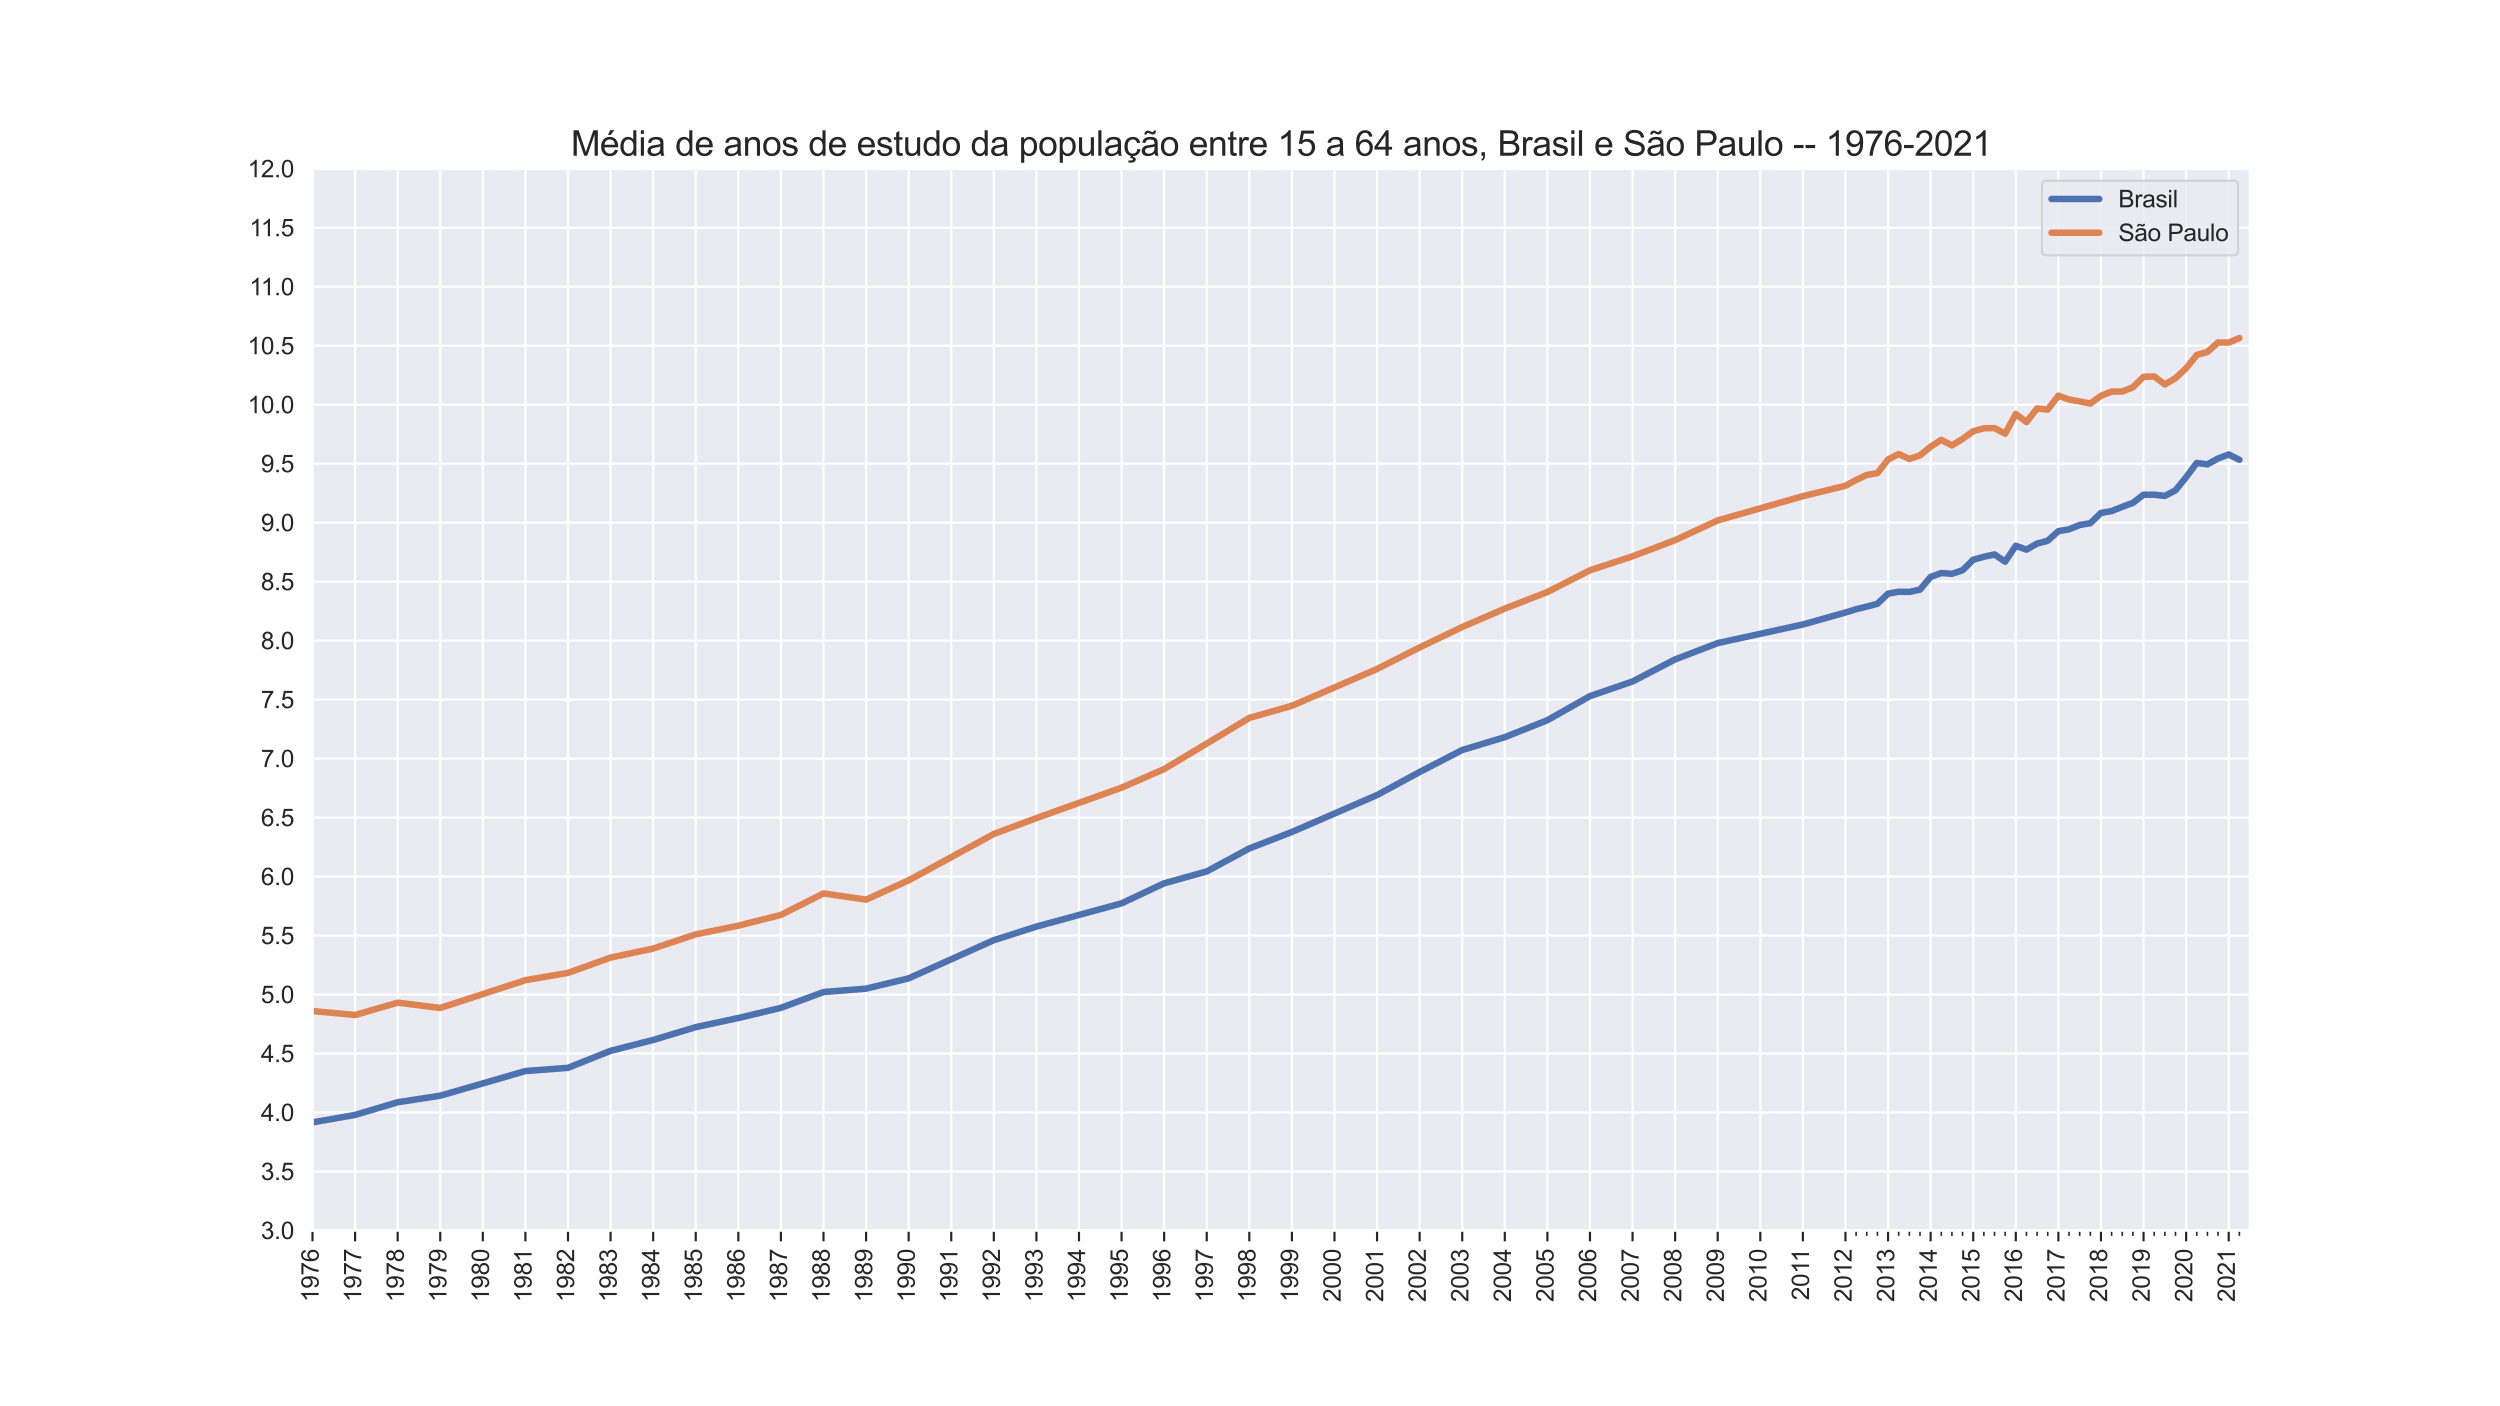<?xml version="1.0" encoding="utf-8" standalone="no"?>
<!DOCTYPE svg PUBLIC "-//W3C//DTD SVG 1.1//EN"
  "http://www.w3.org/Graphics/SVG/1.1/DTD/svg11.dtd">
<svg height="648pt" version="1.1" viewBox="0 0 1152 648" width="1152pt" xmlns="http://www.w3.org/2000/svg" xmlns:xlink="http://www.w3.org/1999/xlink">
 <defs>
  <style type="text/css">*{stroke-linecap:butt;stroke-linejoin:round;}</style>
 </defs>
 <g id="figure_1">
  <g id="patch_1">
   <path d="M 0 648 
L 1152 648 
L 1152 0 
L 0 0 
z
" style="fill:#ffffff;"/>
  </g>
  <g id="axes_1">
   <g id="patch_2">
    <path d="M 144 567 
L 1036.8 567 
L 1036.8 77.76 
L 144 77.76 
z
" style="fill:#eaeaf2;"/>
   </g>
   <g id="matplotlib.axis_1">
    <g id="xtick_1">
     <g id="line2d_1">
      <path clip-path="url(#p93f794b8a5)" d="M 144 567 
L 144 77.76 
" style="fill:none;stroke:#ffffff;stroke-linecap:round;"/>
     </g>
     <g id="line2d_2">
      <defs>
       <path d="M 0 0 
L 0 5 
" id="mb19a97178a" style="stroke:#262626;"/>
      </defs>
      <g>
       <use style="fill:#262626;stroke:#262626;" x="144" xlink:href="#mb19a97178a" y="567"/>
      </g>
     </g>
     <g id="text_1">
      <!-- 1976 -->
      <g style="fill:#262626;" transform="translate(146.844 599.968)rotate(-90)scale(0.11 -0.11)">
       <defs>
        <path d="M 2384 0 
L 1822 0 
L 1822 3584 
Q 1619 3391 1289 3197 
Q 959 3003 697 2906 
L 697 3450 
Q 1169 3672 1522 3987 
Q 1875 4303 2022 4600 
L 2384 4600 
L 2384 0 
z
" id="ArialMT-31" transform="scale(0.016)"/>
        <path d="M 350 1059 
L 891 1109 
Q 959 728 1153 556 
Q 1347 384 1650 384 
Q 1909 384 2104 503 
Q 2300 622 2425 820 
Q 2550 1019 2634 1356 
Q 2719 1694 2719 2044 
Q 2719 2081 2716 2156 
Q 2547 1888 2255 1720 
Q 1963 1553 1622 1553 
Q 1053 1553 659 1965 
Q 266 2378 266 3053 
Q 266 3750 677 4175 
Q 1088 4600 1706 4600 
Q 2153 4600 2523 4359 
Q 2894 4119 3086 3673 
Q 3278 3228 3278 2384 
Q 3278 1506 3087 986 
Q 2897 466 2520 194 
Q 2144 -78 1638 -78 
Q 1100 -78 759 220 
Q 419 519 350 1059 
z
M 2653 3081 
Q 2653 3566 2395 3850 
Q 2138 4134 1775 4134 
Q 1400 4134 1122 3828 
Q 844 3522 844 3034 
Q 844 2597 1108 2323 
Q 1372 2050 1759 2050 
Q 2150 2050 2401 2323 
Q 2653 2597 2653 3081 
z
" id="ArialMT-39" transform="scale(0.016)"/>
        <path d="M 303 3981 
L 303 4522 
L 3269 4522 
L 3269 4084 
Q 2831 3619 2401 2847 
Q 1972 2075 1738 1259 
Q 1569 684 1522 0 
L 944 0 
Q 953 541 1156 1306 
Q 1359 2072 1739 2783 
Q 2119 3494 2547 3981 
L 303 3981 
z
" id="ArialMT-37" transform="scale(0.016)"/>
        <path d="M 3184 3459 
L 2625 3416 
Q 2550 3747 2413 3897 
Q 2184 4138 1850 4138 
Q 1581 4138 1378 3988 
Q 1113 3794 959 3422 
Q 806 3050 800 2363 
Q 1003 2672 1297 2822 
Q 1591 2972 1913 2972 
Q 2475 2972 2870 2558 
Q 3266 2144 3266 1488 
Q 3266 1056 3080 686 
Q 2894 316 2569 119 
Q 2244 -78 1831 -78 
Q 1128 -78 684 439 
Q 241 956 241 2144 
Q 241 3472 731 4075 
Q 1159 4600 1884 4600 
Q 2425 4600 2770 4297 
Q 3116 3994 3184 3459 
z
M 888 1484 
Q 888 1194 1011 928 
Q 1134 663 1356 523 
Q 1578 384 1822 384 
Q 2178 384 2434 671 
Q 2691 959 2691 1453 
Q 2691 1928 2437 2201 
Q 2184 2475 1800 2475 
Q 1419 2475 1153 2201 
Q 888 1928 888 1484 
z
" id="ArialMT-36" transform="scale(0.016)"/>
       </defs>
       <use xlink:href="#ArialMT-31"/>
       <use x="55.615" xlink:href="#ArialMT-39"/>
       <use x="111.23" xlink:href="#ArialMT-37"/>
       <use x="166.846" xlink:href="#ArialMT-36"/>
      </g>
     </g>
    </g>
    <g id="xtick_2">
     <g id="line2d_3">
      <path clip-path="url(#p93f794b8a5)" d="M 163.622 567 
L 163.622 77.76 
" style="fill:none;stroke:#ffffff;stroke-linecap:round;"/>
     </g>
     <g id="line2d_4">
      <g>
       <use style="fill:#262626;stroke:#262626;" x="163.622" xlink:href="#mb19a97178a" y="567"/>
      </g>
     </g>
     <g id="text_2">
      <!-- 1977 -->
      <g style="fill:#262626;" transform="translate(166.466 599.968)rotate(-90)scale(0.11 -0.11)">
       <use xlink:href="#ArialMT-31"/>
       <use x="55.615" xlink:href="#ArialMT-39"/>
       <use x="111.23" xlink:href="#ArialMT-37"/>
       <use x="166.846" xlink:href="#ArialMT-37"/>
      </g>
     </g>
    </g>
    <g id="xtick_3">
     <g id="line2d_5">
      <path clip-path="url(#p93f794b8a5)" d="M 183.244 567 
L 183.244 77.76 
" style="fill:none;stroke:#ffffff;stroke-linecap:round;"/>
     </g>
     <g id="line2d_6">
      <g>
       <use style="fill:#262626;stroke:#262626;" x="183.244" xlink:href="#mb19a97178a" y="567"/>
      </g>
     </g>
     <g id="text_3">
      <!-- 1978 -->
      <g style="fill:#262626;" transform="translate(186.088 599.968)rotate(-90)scale(0.11 -0.11)">
       <defs>
        <path d="M 1131 2484 
Q 781 2613 612 2850 
Q 444 3088 444 3419 
Q 444 3919 803 4259 
Q 1163 4600 1759 4600 
Q 2359 4600 2725 4251 
Q 3091 3903 3091 3403 
Q 3091 3084 2923 2848 
Q 2756 2613 2416 2484 
Q 2838 2347 3058 2040 
Q 3278 1734 3278 1309 
Q 3278 722 2862 322 
Q 2447 -78 1769 -78 
Q 1091 -78 675 323 
Q 259 725 259 1325 
Q 259 1772 486 2073 
Q 713 2375 1131 2484 
z
M 1019 3438 
Q 1019 3113 1228 2906 
Q 1438 2700 1772 2700 
Q 2097 2700 2305 2904 
Q 2513 3109 2513 3406 
Q 2513 3716 2298 3927 
Q 2084 4138 1766 4138 
Q 1444 4138 1231 3931 
Q 1019 3725 1019 3438 
z
M 838 1322 
Q 838 1081 952 856 
Q 1066 631 1291 507 
Q 1516 384 1775 384 
Q 2178 384 2440 643 
Q 2703 903 2703 1303 
Q 2703 1709 2433 1975 
Q 2163 2241 1756 2241 
Q 1359 2241 1098 1978 
Q 838 1716 838 1322 
z
" id="ArialMT-38" transform="scale(0.016)"/>
       </defs>
       <use xlink:href="#ArialMT-31"/>
       <use x="55.615" xlink:href="#ArialMT-39"/>
       <use x="111.23" xlink:href="#ArialMT-37"/>
       <use x="166.846" xlink:href="#ArialMT-38"/>
      </g>
     </g>
    </g>
    <g id="xtick_4">
     <g id="line2d_7">
      <path clip-path="url(#p93f794b8a5)" d="M 202.866 567 
L 202.866 77.76 
" style="fill:none;stroke:#ffffff;stroke-linecap:round;"/>
     </g>
     <g id="line2d_8">
      <g>
       <use style="fill:#262626;stroke:#262626;" x="202.866" xlink:href="#mb19a97178a" y="567"/>
      </g>
     </g>
     <g id="text_4">
      <!-- 1979 -->
      <g style="fill:#262626;" transform="translate(205.71 599.968)rotate(-90)scale(0.11 -0.11)">
       <use xlink:href="#ArialMT-31"/>
       <use x="55.615" xlink:href="#ArialMT-39"/>
       <use x="111.23" xlink:href="#ArialMT-37"/>
       <use x="166.846" xlink:href="#ArialMT-39"/>
      </g>
     </g>
    </g>
    <g id="xtick_5">
     <g id="line2d_9">
      <path clip-path="url(#p93f794b8a5)" d="M 222.488 567 
L 222.488 77.76 
" style="fill:none;stroke:#ffffff;stroke-linecap:round;"/>
     </g>
     <g id="line2d_10">
      <g>
       <use style="fill:#262626;stroke:#262626;" x="222.488" xlink:href="#mb19a97178a" y="567"/>
      </g>
     </g>
     <g id="text_5">
      <!-- 1980 -->
      <g style="fill:#262626;" transform="translate(225.332 599.968)rotate(-90)scale(0.11 -0.11)">
       <defs>
        <path d="M 266 2259 
Q 266 3072 433 3567 
Q 600 4063 929 4331 
Q 1259 4600 1759 4600 
Q 2128 4600 2406 4451 
Q 2684 4303 2865 4023 
Q 3047 3744 3150 3342 
Q 3253 2941 3253 2259 
Q 3253 1453 3087 958 
Q 2922 463 2592 192 
Q 2263 -78 1759 -78 
Q 1097 -78 719 397 
Q 266 969 266 2259 
z
M 844 2259 
Q 844 1131 1108 757 
Q 1372 384 1759 384 
Q 2147 384 2411 759 
Q 2675 1134 2675 2259 
Q 2675 3391 2411 3762 
Q 2147 4134 1753 4134 
Q 1366 4134 1134 3806 
Q 844 3388 844 2259 
z
" id="ArialMT-30" transform="scale(0.016)"/>
       </defs>
       <use xlink:href="#ArialMT-31"/>
       <use x="55.615" xlink:href="#ArialMT-39"/>
       <use x="111.23" xlink:href="#ArialMT-38"/>
       <use x="166.846" xlink:href="#ArialMT-30"/>
      </g>
     </g>
    </g>
    <g id="xtick_6">
     <g id="line2d_11">
      <path clip-path="url(#p93f794b8a5)" d="M 242.11 567 
L 242.11 77.76 
" style="fill:none;stroke:#ffffff;stroke-linecap:round;"/>
     </g>
     <g id="line2d_12">
      <g>
       <use style="fill:#262626;stroke:#262626;" x="242.11" xlink:href="#mb19a97178a" y="567"/>
      </g>
     </g>
     <g id="text_6">
      <!-- 1981 -->
      <g style="fill:#262626;" transform="translate(244.954 599.968)rotate(-90)scale(0.11 -0.11)">
       <use xlink:href="#ArialMT-31"/>
       <use x="55.615" xlink:href="#ArialMT-39"/>
       <use x="111.23" xlink:href="#ArialMT-38"/>
       <use x="166.846" xlink:href="#ArialMT-31"/>
      </g>
     </g>
    </g>
    <g id="xtick_7">
     <g id="line2d_13">
      <path clip-path="url(#p93f794b8a5)" d="M 261.732 567 
L 261.732 77.76 
" style="fill:none;stroke:#ffffff;stroke-linecap:round;"/>
     </g>
     <g id="line2d_14">
      <g>
       <use style="fill:#262626;stroke:#262626;" x="261.732" xlink:href="#mb19a97178a" y="567"/>
      </g>
     </g>
     <g id="text_7">
      <!-- 1982 -->
      <g style="fill:#262626;" transform="translate(264.576 599.968)rotate(-90)scale(0.11 -0.11)">
       <defs>
        <path d="M 3222 541 
L 3222 0 
L 194 0 
Q 188 203 259 391 
Q 375 700 629 1000 
Q 884 1300 1366 1694 
Q 2113 2306 2375 2664 
Q 2638 3022 2638 3341 
Q 2638 3675 2398 3904 
Q 2159 4134 1775 4134 
Q 1369 4134 1125 3890 
Q 881 3647 878 3216 
L 300 3275 
Q 359 3922 746 4261 
Q 1134 4600 1788 4600 
Q 2447 4600 2831 4234 
Q 3216 3869 3216 3328 
Q 3216 3053 3103 2787 
Q 2991 2522 2730 2228 
Q 2469 1934 1863 1422 
Q 1356 997 1212 845 
Q 1069 694 975 541 
L 3222 541 
z
" id="ArialMT-32" transform="scale(0.016)"/>
       </defs>
       <use xlink:href="#ArialMT-31"/>
       <use x="55.615" xlink:href="#ArialMT-39"/>
       <use x="111.23" xlink:href="#ArialMT-38"/>
       <use x="166.846" xlink:href="#ArialMT-32"/>
      </g>
     </g>
    </g>
    <g id="xtick_8">
     <g id="line2d_15">
      <path clip-path="url(#p93f794b8a5)" d="M 281.354 567 
L 281.354 77.76 
" style="fill:none;stroke:#ffffff;stroke-linecap:round;"/>
     </g>
     <g id="line2d_16">
      <g>
       <use style="fill:#262626;stroke:#262626;" x="281.354" xlink:href="#mb19a97178a" y="567"/>
      </g>
     </g>
     <g id="text_8">
      <!-- 1983 -->
      <g style="fill:#262626;" transform="translate(284.198 599.968)rotate(-90)scale(0.11 -0.11)">
       <defs>
        <path d="M 269 1209 
L 831 1284 
Q 928 806 1161 595 
Q 1394 384 1728 384 
Q 2125 384 2398 659 
Q 2672 934 2672 1341 
Q 2672 1728 2419 1979 
Q 2166 2231 1775 2231 
Q 1616 2231 1378 2169 
L 1441 2663 
Q 1497 2656 1531 2656 
Q 1891 2656 2178 2843 
Q 2466 3031 2466 3422 
Q 2466 3731 2256 3934 
Q 2047 4138 1716 4138 
Q 1388 4138 1169 3931 
Q 950 3725 888 3313 
L 325 3413 
Q 428 3978 793 4289 
Q 1159 4600 1703 4600 
Q 2078 4600 2393 4439 
Q 2709 4278 2876 4000 
Q 3044 3722 3044 3409 
Q 3044 3113 2884 2869 
Q 2725 2625 2413 2481 
Q 2819 2388 3044 2092 
Q 3269 1797 3269 1353 
Q 3269 753 2831 336 
Q 2394 -81 1725 -81 
Q 1122 -81 723 278 
Q 325 638 269 1209 
z
" id="ArialMT-33" transform="scale(0.016)"/>
       </defs>
       <use xlink:href="#ArialMT-31"/>
       <use x="55.615" xlink:href="#ArialMT-39"/>
       <use x="111.23" xlink:href="#ArialMT-38"/>
       <use x="166.846" xlink:href="#ArialMT-33"/>
      </g>
     </g>
    </g>
    <g id="xtick_9">
     <g id="line2d_17">
      <path clip-path="url(#p93f794b8a5)" d="M 300.976 567 
L 300.976 77.76 
" style="fill:none;stroke:#ffffff;stroke-linecap:round;"/>
     </g>
     <g id="line2d_18">
      <g>
       <use style="fill:#262626;stroke:#262626;" x="300.976" xlink:href="#mb19a97178a" y="567"/>
      </g>
     </g>
     <g id="text_9">
      <!-- 1984 -->
      <g style="fill:#262626;" transform="translate(303.819 599.968)rotate(-90)scale(0.11 -0.11)">
       <defs>
        <path d="M 2069 0 
L 2069 1097 
L 81 1097 
L 81 1613 
L 2172 4581 
L 2631 4581 
L 2631 1613 
L 3250 1613 
L 3250 1097 
L 2631 1097 
L 2631 0 
L 2069 0 
z
M 2069 1613 
L 2069 3678 
L 634 1613 
L 2069 1613 
z
" id="ArialMT-34" transform="scale(0.016)"/>
       </defs>
       <use xlink:href="#ArialMT-31"/>
       <use x="55.615" xlink:href="#ArialMT-39"/>
       <use x="111.23" xlink:href="#ArialMT-38"/>
       <use x="166.846" xlink:href="#ArialMT-34"/>
      </g>
     </g>
    </g>
    <g id="xtick_10">
     <g id="line2d_19">
      <path clip-path="url(#p93f794b8a5)" d="M 320.598 567 
L 320.598 77.76 
" style="fill:none;stroke:#ffffff;stroke-linecap:round;"/>
     </g>
     <g id="line2d_20">
      <g>
       <use style="fill:#262626;stroke:#262626;" x="320.598" xlink:href="#mb19a97178a" y="567"/>
      </g>
     </g>
     <g id="text_10">
      <!-- 1985 -->
      <g style="fill:#262626;" transform="translate(323.441 599.968)rotate(-90)scale(0.11 -0.11)">
       <defs>
        <path d="M 266 1200 
L 856 1250 
Q 922 819 1161 601 
Q 1400 384 1738 384 
Q 2144 384 2425 690 
Q 2706 997 2706 1503 
Q 2706 1984 2436 2262 
Q 2166 2541 1728 2541 
Q 1456 2541 1237 2417 
Q 1019 2294 894 2097 
L 366 2166 
L 809 4519 
L 3088 4519 
L 3088 3981 
L 1259 3981 
L 1013 2750 
Q 1425 3038 1878 3038 
Q 2478 3038 2890 2622 
Q 3303 2206 3303 1553 
Q 3303 931 2941 478 
Q 2500 -78 1738 -78 
Q 1113 -78 717 272 
Q 322 622 266 1200 
z
" id="ArialMT-35" transform="scale(0.016)"/>
       </defs>
       <use xlink:href="#ArialMT-31"/>
       <use x="55.615" xlink:href="#ArialMT-39"/>
       <use x="111.23" xlink:href="#ArialMT-38"/>
       <use x="166.846" xlink:href="#ArialMT-35"/>
      </g>
     </g>
    </g>
    <g id="xtick_11">
     <g id="line2d_21">
      <path clip-path="url(#p93f794b8a5)" d="M 340.22 567 
L 340.22 77.76 
" style="fill:none;stroke:#ffffff;stroke-linecap:round;"/>
     </g>
     <g id="line2d_22">
      <g>
       <use style="fill:#262626;stroke:#262626;" x="340.22" xlink:href="#mb19a97178a" y="567"/>
      </g>
     </g>
     <g id="text_11">
      <!-- 1986 -->
      <g style="fill:#262626;" transform="translate(343.063 599.968)rotate(-90)scale(0.11 -0.11)">
       <use xlink:href="#ArialMT-31"/>
       <use x="55.615" xlink:href="#ArialMT-39"/>
       <use x="111.23" xlink:href="#ArialMT-38"/>
       <use x="166.846" xlink:href="#ArialMT-36"/>
      </g>
     </g>
    </g>
    <g id="xtick_12">
     <g id="line2d_23">
      <path clip-path="url(#p93f794b8a5)" d="M 359.842 567 
L 359.842 77.76 
" style="fill:none;stroke:#ffffff;stroke-linecap:round;"/>
     </g>
     <g id="line2d_24">
      <g>
       <use style="fill:#262626;stroke:#262626;" x="359.842" xlink:href="#mb19a97178a" y="567"/>
      </g>
     </g>
     <g id="text_12">
      <!-- 1987 -->
      <g style="fill:#262626;" transform="translate(362.685 599.968)rotate(-90)scale(0.11 -0.11)">
       <use xlink:href="#ArialMT-31"/>
       <use x="55.615" xlink:href="#ArialMT-39"/>
       <use x="111.23" xlink:href="#ArialMT-38"/>
       <use x="166.846" xlink:href="#ArialMT-37"/>
      </g>
     </g>
    </g>
    <g id="xtick_13">
     <g id="line2d_25">
      <path clip-path="url(#p93f794b8a5)" d="M 379.464 567 
L 379.464 77.76 
" style="fill:none;stroke:#ffffff;stroke-linecap:round;"/>
     </g>
     <g id="line2d_26">
      <g>
       <use style="fill:#262626;stroke:#262626;" x="379.464" xlink:href="#mb19a97178a" y="567"/>
      </g>
     </g>
     <g id="text_13">
      <!-- 1988 -->
      <g style="fill:#262626;" transform="translate(382.307 599.968)rotate(-90)scale(0.11 -0.11)">
       <use xlink:href="#ArialMT-31"/>
       <use x="55.615" xlink:href="#ArialMT-39"/>
       <use x="111.23" xlink:href="#ArialMT-38"/>
       <use x="166.846" xlink:href="#ArialMT-38"/>
      </g>
     </g>
    </g>
    <g id="xtick_14">
     <g id="line2d_27">
      <path clip-path="url(#p93f794b8a5)" d="M 399.086 567 
L 399.086 77.76 
" style="fill:none;stroke:#ffffff;stroke-linecap:round;"/>
     </g>
     <g id="line2d_28">
      <g>
       <use style="fill:#262626;stroke:#262626;" x="399.086" xlink:href="#mb19a97178a" y="567"/>
      </g>
     </g>
     <g id="text_14">
      <!-- 1989 -->
      <g style="fill:#262626;" transform="translate(401.929 599.968)rotate(-90)scale(0.11 -0.11)">
       <use xlink:href="#ArialMT-31"/>
       <use x="55.615" xlink:href="#ArialMT-39"/>
       <use x="111.23" xlink:href="#ArialMT-38"/>
       <use x="166.846" xlink:href="#ArialMT-39"/>
      </g>
     </g>
    </g>
    <g id="xtick_15">
     <g id="line2d_29">
      <path clip-path="url(#p93f794b8a5)" d="M 418.708 567 
L 418.708 77.76 
" style="fill:none;stroke:#ffffff;stroke-linecap:round;"/>
     </g>
     <g id="line2d_30">
      <g>
       <use style="fill:#262626;stroke:#262626;" x="418.708" xlink:href="#mb19a97178a" y="567"/>
      </g>
     </g>
     <g id="text_15">
      <!-- 1990 -->
      <g style="fill:#262626;" transform="translate(421.551 599.968)rotate(-90)scale(0.11 -0.11)">
       <use xlink:href="#ArialMT-31"/>
       <use x="55.615" xlink:href="#ArialMT-39"/>
       <use x="111.23" xlink:href="#ArialMT-39"/>
       <use x="166.846" xlink:href="#ArialMT-30"/>
      </g>
     </g>
    </g>
    <g id="xtick_16">
     <g id="line2d_31">
      <path clip-path="url(#p93f794b8a5)" d="M 438.33 567 
L 438.33 77.76 
" style="fill:none;stroke:#ffffff;stroke-linecap:round;"/>
     </g>
     <g id="line2d_32">
      <g>
       <use style="fill:#262626;stroke:#262626;" x="438.33" xlink:href="#mb19a97178a" y="567"/>
      </g>
     </g>
     <g id="text_16">
      <!-- 1991 -->
      <g style="fill:#262626;" transform="translate(441.173 599.968)rotate(-90)scale(0.11 -0.11)">
       <use xlink:href="#ArialMT-31"/>
       <use x="55.615" xlink:href="#ArialMT-39"/>
       <use x="111.23" xlink:href="#ArialMT-39"/>
       <use x="166.846" xlink:href="#ArialMT-31"/>
      </g>
     </g>
    </g>
    <g id="xtick_17">
     <g id="line2d_33">
      <path clip-path="url(#p93f794b8a5)" d="M 457.952 567 
L 457.952 77.76 
" style="fill:none;stroke:#ffffff;stroke-linecap:round;"/>
     </g>
     <g id="line2d_34">
      <g>
       <use style="fill:#262626;stroke:#262626;" x="457.952" xlink:href="#mb19a97178a" y="567"/>
      </g>
     </g>
     <g id="text_17">
      <!-- 1992 -->
      <g style="fill:#262626;" transform="translate(460.795 599.968)rotate(-90)scale(0.11 -0.11)">
       <use xlink:href="#ArialMT-31"/>
       <use x="55.615" xlink:href="#ArialMT-39"/>
       <use x="111.23" xlink:href="#ArialMT-39"/>
       <use x="166.846" xlink:href="#ArialMT-32"/>
      </g>
     </g>
    </g>
    <g id="xtick_18">
     <g id="line2d_35">
      <path clip-path="url(#p93f794b8a5)" d="M 477.574 567 
L 477.574 77.76 
" style="fill:none;stroke:#ffffff;stroke-linecap:round;"/>
     </g>
     <g id="line2d_36">
      <g>
       <use style="fill:#262626;stroke:#262626;" x="477.574" xlink:href="#mb19a97178a" y="567"/>
      </g>
     </g>
     <g id="text_18">
      <!-- 1993 -->
      <g style="fill:#262626;" transform="translate(480.417 599.968)rotate(-90)scale(0.11 -0.11)">
       <use xlink:href="#ArialMT-31"/>
       <use x="55.615" xlink:href="#ArialMT-39"/>
       <use x="111.23" xlink:href="#ArialMT-39"/>
       <use x="166.846" xlink:href="#ArialMT-33"/>
      </g>
     </g>
    </g>
    <g id="xtick_19">
     <g id="line2d_37">
      <path clip-path="url(#p93f794b8a5)" d="M 497.196 567 
L 497.196 77.76 
" style="fill:none;stroke:#ffffff;stroke-linecap:round;"/>
     </g>
     <g id="line2d_38">
      <g>
       <use style="fill:#262626;stroke:#262626;" x="497.196" xlink:href="#mb19a97178a" y="567"/>
      </g>
     </g>
     <g id="text_19">
      <!-- 1994 -->
      <g style="fill:#262626;" transform="translate(500.039 599.968)rotate(-90)scale(0.11 -0.11)">
       <use xlink:href="#ArialMT-31"/>
       <use x="55.615" xlink:href="#ArialMT-39"/>
       <use x="111.23" xlink:href="#ArialMT-39"/>
       <use x="166.846" xlink:href="#ArialMT-34"/>
      </g>
     </g>
    </g>
    <g id="xtick_20">
     <g id="line2d_39">
      <path clip-path="url(#p93f794b8a5)" d="M 516.818 567 
L 516.818 77.76 
" style="fill:none;stroke:#ffffff;stroke-linecap:round;"/>
     </g>
     <g id="line2d_40">
      <g>
       <use style="fill:#262626;stroke:#262626;" x="516.818" xlink:href="#mb19a97178a" y="567"/>
      </g>
     </g>
     <g id="text_20">
      <!-- 1995 -->
      <g style="fill:#262626;" transform="translate(519.661 599.968)rotate(-90)scale(0.11 -0.11)">
       <use xlink:href="#ArialMT-31"/>
       <use x="55.615" xlink:href="#ArialMT-39"/>
       <use x="111.23" xlink:href="#ArialMT-39"/>
       <use x="166.846" xlink:href="#ArialMT-35"/>
      </g>
     </g>
    </g>
    <g id="xtick_21">
     <g id="line2d_41">
      <path clip-path="url(#p93f794b8a5)" d="M 536.44 567 
L 536.44 77.76 
" style="fill:none;stroke:#ffffff;stroke-linecap:round;"/>
     </g>
     <g id="line2d_42">
      <g>
       <use style="fill:#262626;stroke:#262626;" x="536.44" xlink:href="#mb19a97178a" y="567"/>
      </g>
     </g>
     <g id="text_21">
      <!-- 1996 -->
      <g style="fill:#262626;" transform="translate(539.283 599.968)rotate(-90)scale(0.11 -0.11)">
       <use xlink:href="#ArialMT-31"/>
       <use x="55.615" xlink:href="#ArialMT-39"/>
       <use x="111.23" xlink:href="#ArialMT-39"/>
       <use x="166.846" xlink:href="#ArialMT-36"/>
      </g>
     </g>
    </g>
    <g id="xtick_22">
     <g id="line2d_43">
      <path clip-path="url(#p93f794b8a5)" d="M 556.062 567 
L 556.062 77.76 
" style="fill:none;stroke:#ffffff;stroke-linecap:round;"/>
     </g>
     <g id="line2d_44">
      <g>
       <use style="fill:#262626;stroke:#262626;" x="556.062" xlink:href="#mb19a97178a" y="567"/>
      </g>
     </g>
     <g id="text_22">
      <!-- 1997 -->
      <g style="fill:#262626;" transform="translate(558.905 599.968)rotate(-90)scale(0.11 -0.11)">
       <use xlink:href="#ArialMT-31"/>
       <use x="55.615" xlink:href="#ArialMT-39"/>
       <use x="111.23" xlink:href="#ArialMT-39"/>
       <use x="166.846" xlink:href="#ArialMT-37"/>
      </g>
     </g>
    </g>
    <g id="xtick_23">
     <g id="line2d_45">
      <path clip-path="url(#p93f794b8a5)" d="M 575.684 567 
L 575.684 77.76 
" style="fill:none;stroke:#ffffff;stroke-linecap:round;"/>
     </g>
     <g id="line2d_46">
      <g>
       <use style="fill:#262626;stroke:#262626;" x="575.684" xlink:href="#mb19a97178a" y="567"/>
      </g>
     </g>
     <g id="text_23">
      <!-- 1998 -->
      <g style="fill:#262626;" transform="translate(578.527 599.968)rotate(-90)scale(0.11 -0.11)">
       <use xlink:href="#ArialMT-31"/>
       <use x="55.615" xlink:href="#ArialMT-39"/>
       <use x="111.23" xlink:href="#ArialMT-39"/>
       <use x="166.846" xlink:href="#ArialMT-38"/>
      </g>
     </g>
    </g>
    <g id="xtick_24">
     <g id="line2d_47">
      <path clip-path="url(#p93f794b8a5)" d="M 595.305 567 
L 595.305 77.76 
" style="fill:none;stroke:#ffffff;stroke-linecap:round;"/>
     </g>
     <g id="line2d_48">
      <g>
       <use style="fill:#262626;stroke:#262626;" x="595.305" xlink:href="#mb19a97178a" y="567"/>
      </g>
     </g>
     <g id="text_24">
      <!-- 1999 -->
      <g style="fill:#262626;" transform="translate(598.149 599.968)rotate(-90)scale(0.11 -0.11)">
       <use xlink:href="#ArialMT-31"/>
       <use x="55.615" xlink:href="#ArialMT-39"/>
       <use x="111.23" xlink:href="#ArialMT-39"/>
       <use x="166.846" xlink:href="#ArialMT-39"/>
      </g>
     </g>
    </g>
    <g id="xtick_25">
     <g id="line2d_49">
      <path clip-path="url(#p93f794b8a5)" d="M 614.927 567 
L 614.927 77.76 
" style="fill:none;stroke:#ffffff;stroke-linecap:round;"/>
     </g>
     <g id="line2d_50">
      <g>
       <use style="fill:#262626;stroke:#262626;" x="614.927" xlink:href="#mb19a97178a" y="567"/>
      </g>
     </g>
     <g id="text_25">
      <!-- 2000 -->
      <g style="fill:#262626;" transform="translate(617.771 599.968)rotate(-90)scale(0.11 -0.11)">
       <use xlink:href="#ArialMT-32"/>
       <use x="55.615" xlink:href="#ArialMT-30"/>
       <use x="111.23" xlink:href="#ArialMT-30"/>
       <use x="166.846" xlink:href="#ArialMT-30"/>
      </g>
     </g>
    </g>
    <g id="xtick_26">
     <g id="line2d_51">
      <path clip-path="url(#p93f794b8a5)" d="M 634.549 567 
L 634.549 77.76 
" style="fill:none;stroke:#ffffff;stroke-linecap:round;"/>
     </g>
     <g id="line2d_52">
      <g>
       <use style="fill:#262626;stroke:#262626;" x="634.549" xlink:href="#mb19a97178a" y="567"/>
      </g>
     </g>
     <g id="text_26">
      <!-- 2001 -->
      <g style="fill:#262626;" transform="translate(637.393 599.968)rotate(-90)scale(0.11 -0.11)">
       <use xlink:href="#ArialMT-32"/>
       <use x="55.615" xlink:href="#ArialMT-30"/>
       <use x="111.23" xlink:href="#ArialMT-30"/>
       <use x="166.846" xlink:href="#ArialMT-31"/>
      </g>
     </g>
    </g>
    <g id="xtick_27">
     <g id="line2d_53">
      <path clip-path="url(#p93f794b8a5)" d="M 654.171 567 
L 654.171 77.76 
" style="fill:none;stroke:#ffffff;stroke-linecap:round;"/>
     </g>
     <g id="line2d_54">
      <g>
       <use style="fill:#262626;stroke:#262626;" x="654.171" xlink:href="#mb19a97178a" y="567"/>
      </g>
     </g>
     <g id="text_27">
      <!-- 2002 -->
      <g style="fill:#262626;" transform="translate(657.015 599.968)rotate(-90)scale(0.11 -0.11)">
       <use xlink:href="#ArialMT-32"/>
       <use x="55.615" xlink:href="#ArialMT-30"/>
       <use x="111.23" xlink:href="#ArialMT-30"/>
       <use x="166.846" xlink:href="#ArialMT-32"/>
      </g>
     </g>
    </g>
    <g id="xtick_28">
     <g id="line2d_55">
      <path clip-path="url(#p93f794b8a5)" d="M 673.793 567 
L 673.793 77.76 
" style="fill:none;stroke:#ffffff;stroke-linecap:round;"/>
     </g>
     <g id="line2d_56">
      <g>
       <use style="fill:#262626;stroke:#262626;" x="673.793" xlink:href="#mb19a97178a" y="567"/>
      </g>
     </g>
     <g id="text_28">
      <!-- 2003 -->
      <g style="fill:#262626;" transform="translate(676.637 599.968)rotate(-90)scale(0.11 -0.11)">
       <use xlink:href="#ArialMT-32"/>
       <use x="55.615" xlink:href="#ArialMT-30"/>
       <use x="111.23" xlink:href="#ArialMT-30"/>
       <use x="166.846" xlink:href="#ArialMT-33"/>
      </g>
     </g>
    </g>
    <g id="xtick_29">
     <g id="line2d_57">
      <path clip-path="url(#p93f794b8a5)" d="M 693.415 567 
L 693.415 77.76 
" style="fill:none;stroke:#ffffff;stroke-linecap:round;"/>
     </g>
     <g id="line2d_58">
      <g>
       <use style="fill:#262626;stroke:#262626;" x="693.415" xlink:href="#mb19a97178a" y="567"/>
      </g>
     </g>
     <g id="text_29">
      <!-- 2004 -->
      <g style="fill:#262626;" transform="translate(696.259 599.968)rotate(-90)scale(0.11 -0.11)">
       <use xlink:href="#ArialMT-32"/>
       <use x="55.615" xlink:href="#ArialMT-30"/>
       <use x="111.23" xlink:href="#ArialMT-30"/>
       <use x="166.846" xlink:href="#ArialMT-34"/>
      </g>
     </g>
    </g>
    <g id="xtick_30">
     <g id="line2d_59">
      <path clip-path="url(#p93f794b8a5)" d="M 713.037 567 
L 713.037 77.76 
" style="fill:none;stroke:#ffffff;stroke-linecap:round;"/>
     </g>
     <g id="line2d_60">
      <g>
       <use style="fill:#262626;stroke:#262626;" x="713.037" xlink:href="#mb19a97178a" y="567"/>
      </g>
     </g>
     <g id="text_30">
      <!-- 2005 -->
      <g style="fill:#262626;" transform="translate(715.881 599.968)rotate(-90)scale(0.11 -0.11)">
       <use xlink:href="#ArialMT-32"/>
       <use x="55.615" xlink:href="#ArialMT-30"/>
       <use x="111.23" xlink:href="#ArialMT-30"/>
       <use x="166.846" xlink:href="#ArialMT-35"/>
      </g>
     </g>
    </g>
    <g id="xtick_31">
     <g id="line2d_61">
      <path clip-path="url(#p93f794b8a5)" d="M 732.659 567 
L 732.659 77.76 
" style="fill:none;stroke:#ffffff;stroke-linecap:round;"/>
     </g>
     <g id="line2d_62">
      <g>
       <use style="fill:#262626;stroke:#262626;" x="732.659" xlink:href="#mb19a97178a" y="567"/>
      </g>
     </g>
     <g id="text_31">
      <!-- 2006 -->
      <g style="fill:#262626;" transform="translate(735.503 599.968)rotate(-90)scale(0.11 -0.11)">
       <use xlink:href="#ArialMT-32"/>
       <use x="55.615" xlink:href="#ArialMT-30"/>
       <use x="111.23" xlink:href="#ArialMT-30"/>
       <use x="166.846" xlink:href="#ArialMT-36"/>
      </g>
     </g>
    </g>
    <g id="xtick_32">
     <g id="line2d_63">
      <path clip-path="url(#p93f794b8a5)" d="M 752.281 567 
L 752.281 77.76 
" style="fill:none;stroke:#ffffff;stroke-linecap:round;"/>
     </g>
     <g id="line2d_64">
      <g>
       <use style="fill:#262626;stroke:#262626;" x="752.281" xlink:href="#mb19a97178a" y="567"/>
      </g>
     </g>
     <g id="text_32">
      <!-- 2007 -->
      <g style="fill:#262626;" transform="translate(755.125 599.968)rotate(-90)scale(0.11 -0.11)">
       <use xlink:href="#ArialMT-32"/>
       <use x="55.615" xlink:href="#ArialMT-30"/>
       <use x="111.23" xlink:href="#ArialMT-30"/>
       <use x="166.846" xlink:href="#ArialMT-37"/>
      </g>
     </g>
    </g>
    <g id="xtick_33">
     <g id="line2d_65">
      <path clip-path="url(#p93f794b8a5)" d="M 771.903 567 
L 771.903 77.76 
" style="fill:none;stroke:#ffffff;stroke-linecap:round;"/>
     </g>
     <g id="line2d_66">
      <g>
       <use style="fill:#262626;stroke:#262626;" x="771.903" xlink:href="#mb19a97178a" y="567"/>
      </g>
     </g>
     <g id="text_33">
      <!-- 2008 -->
      <g style="fill:#262626;" transform="translate(774.747 599.968)rotate(-90)scale(0.11 -0.11)">
       <use xlink:href="#ArialMT-32"/>
       <use x="55.615" xlink:href="#ArialMT-30"/>
       <use x="111.23" xlink:href="#ArialMT-30"/>
       <use x="166.846" xlink:href="#ArialMT-38"/>
      </g>
     </g>
    </g>
    <g id="xtick_34">
     <g id="line2d_67">
      <path clip-path="url(#p93f794b8a5)" d="M 791.525 567 
L 791.525 77.76 
" style="fill:none;stroke:#ffffff;stroke-linecap:round;"/>
     </g>
     <g id="line2d_68">
      <g>
       <use style="fill:#262626;stroke:#262626;" x="791.525" xlink:href="#mb19a97178a" y="567"/>
      </g>
     </g>
     <g id="text_34">
      <!-- 2009 -->
      <g style="fill:#262626;" transform="translate(794.369 599.968)rotate(-90)scale(0.11 -0.11)">
       <use xlink:href="#ArialMT-32"/>
       <use x="55.615" xlink:href="#ArialMT-30"/>
       <use x="111.23" xlink:href="#ArialMT-30"/>
       <use x="166.846" xlink:href="#ArialMT-39"/>
      </g>
     </g>
    </g>
    <g id="xtick_35">
     <g id="line2d_69">
      <path clip-path="url(#p93f794b8a5)" d="M 811.147 567 
L 811.147 77.76 
" style="fill:none;stroke:#ffffff;stroke-linecap:round;"/>
     </g>
     <g id="line2d_70">
      <g>
       <use style="fill:#262626;stroke:#262626;" x="811.147" xlink:href="#mb19a97178a" y="567"/>
      </g>
     </g>
     <g id="text_35">
      <!-- 2010 -->
      <g style="fill:#262626;" transform="translate(813.991 599.968)rotate(-90)scale(0.11 -0.11)">
       <use xlink:href="#ArialMT-32"/>
       <use x="55.615" xlink:href="#ArialMT-30"/>
       <use x="111.23" xlink:href="#ArialMT-31"/>
       <use x="166.846" xlink:href="#ArialMT-30"/>
      </g>
     </g>
    </g>
    <g id="xtick_36">
     <g id="line2d_71">
      <path clip-path="url(#p93f794b8a5)" d="M 830.769 567 
L 830.769 77.76 
" style="fill:none;stroke:#ffffff;stroke-linecap:round;"/>
     </g>
     <g id="line2d_72">
      <g>
       <use style="fill:#262626;stroke:#262626;" x="830.769" xlink:href="#mb19a97178a" y="567"/>
      </g>
     </g>
     <g id="text_36">
      <!-- 2011 -->
      <g style="fill:#262626;" transform="translate(833.613 599.157)rotate(-90)scale(0.11 -0.11)">
       <use xlink:href="#ArialMT-32"/>
       <use x="55.615" xlink:href="#ArialMT-30"/>
       <use x="111.23" xlink:href="#ArialMT-31"/>
       <use x="159.471" xlink:href="#ArialMT-31"/>
      </g>
     </g>
    </g>
    <g id="xtick_37">
     <g id="line2d_73">
      <path clip-path="url(#p93f794b8a5)" d="M 850.391 567 
L 850.391 77.76 
" style="fill:none;stroke:#ffffff;stroke-linecap:round;"/>
     </g>
     <g id="line2d_74">
      <g>
       <use style="fill:#262626;stroke:#262626;" x="850.391" xlink:href="#mb19a97178a" y="567"/>
      </g>
     </g>
     <g id="text_37">
      <!-- 2012 -->
      <g style="fill:#262626;" transform="translate(853.235 599.968)rotate(-90)scale(0.11 -0.11)">
       <use xlink:href="#ArialMT-32"/>
       <use x="55.615" xlink:href="#ArialMT-30"/>
       <use x="111.23" xlink:href="#ArialMT-31"/>
       <use x="166.846" xlink:href="#ArialMT-32"/>
      </g>
     </g>
    </g>
    <g id="xtick_38">
     <g id="line2d_75">
      <path clip-path="url(#p93f794b8a5)" d="M 870.013 567 
L 870.013 77.76 
" style="fill:none;stroke:#ffffff;stroke-linecap:round;"/>
     </g>
     <g id="line2d_76">
      <g>
       <use style="fill:#262626;stroke:#262626;" x="870.013" xlink:href="#mb19a97178a" y="567"/>
      </g>
     </g>
     <g id="text_38">
      <!-- 2013 -->
      <g style="fill:#262626;" transform="translate(872.857 599.968)rotate(-90)scale(0.11 -0.11)">
       <use xlink:href="#ArialMT-32"/>
       <use x="55.615" xlink:href="#ArialMT-30"/>
       <use x="111.23" xlink:href="#ArialMT-31"/>
       <use x="166.846" xlink:href="#ArialMT-33"/>
      </g>
     </g>
    </g>
    <g id="xtick_39">
     <g id="line2d_77">
      <path clip-path="url(#p93f794b8a5)" d="M 889.635 567 
L 889.635 77.76 
" style="fill:none;stroke:#ffffff;stroke-linecap:round;"/>
     </g>
     <g id="line2d_78">
      <g>
       <use style="fill:#262626;stroke:#262626;" x="889.635" xlink:href="#mb19a97178a" y="567"/>
      </g>
     </g>
     <g id="text_39">
      <!-- 2014 -->
      <g style="fill:#262626;" transform="translate(892.479 599.968)rotate(-90)scale(0.11 -0.11)">
       <use xlink:href="#ArialMT-32"/>
       <use x="55.615" xlink:href="#ArialMT-30"/>
       <use x="111.23" xlink:href="#ArialMT-31"/>
       <use x="166.846" xlink:href="#ArialMT-34"/>
      </g>
     </g>
    </g>
    <g id="xtick_40">
     <g id="line2d_79">
      <path clip-path="url(#p93f794b8a5)" d="M 909.257 567 
L 909.257 77.76 
" style="fill:none;stroke:#ffffff;stroke-linecap:round;"/>
     </g>
     <g id="line2d_80">
      <g>
       <use style="fill:#262626;stroke:#262626;" x="909.257" xlink:href="#mb19a97178a" y="567"/>
      </g>
     </g>
     <g id="text_40">
      <!-- 2015 -->
      <g style="fill:#262626;" transform="translate(912.101 599.968)rotate(-90)scale(0.11 -0.11)">
       <use xlink:href="#ArialMT-32"/>
       <use x="55.615" xlink:href="#ArialMT-30"/>
       <use x="111.23" xlink:href="#ArialMT-31"/>
       <use x="166.846" xlink:href="#ArialMT-35"/>
      </g>
     </g>
    </g>
    <g id="xtick_41">
     <g id="line2d_81">
      <path clip-path="url(#p93f794b8a5)" d="M 928.879 567 
L 928.879 77.76 
" style="fill:none;stroke:#ffffff;stroke-linecap:round;"/>
     </g>
     <g id="line2d_82">
      <g>
       <use style="fill:#262626;stroke:#262626;" x="928.879" xlink:href="#mb19a97178a" y="567"/>
      </g>
     </g>
     <g id="text_41">
      <!-- 2016 -->
      <g style="fill:#262626;" transform="translate(931.723 599.968)rotate(-90)scale(0.11 -0.11)">
       <use xlink:href="#ArialMT-32"/>
       <use x="55.615" xlink:href="#ArialMT-30"/>
       <use x="111.23" xlink:href="#ArialMT-31"/>
       <use x="166.846" xlink:href="#ArialMT-36"/>
      </g>
     </g>
    </g>
    <g id="xtick_42">
     <g id="line2d_83">
      <path clip-path="url(#p93f794b8a5)" d="M 948.501 567 
L 948.501 77.76 
" style="fill:none;stroke:#ffffff;stroke-linecap:round;"/>
     </g>
     <g id="line2d_84">
      <g>
       <use style="fill:#262626;stroke:#262626;" x="948.501" xlink:href="#mb19a97178a" y="567"/>
      </g>
     </g>
     <g id="text_42">
      <!-- 2017 -->
      <g style="fill:#262626;" transform="translate(951.345 599.968)rotate(-90)scale(0.11 -0.11)">
       <use xlink:href="#ArialMT-32"/>
       <use x="55.615" xlink:href="#ArialMT-30"/>
       <use x="111.23" xlink:href="#ArialMT-31"/>
       <use x="166.846" xlink:href="#ArialMT-37"/>
      </g>
     </g>
    </g>
    <g id="xtick_43">
     <g id="line2d_85">
      <path clip-path="url(#p93f794b8a5)" d="M 968.123 567 
L 968.123 77.76 
" style="fill:none;stroke:#ffffff;stroke-linecap:round;"/>
     </g>
     <g id="line2d_86">
      <g>
       <use style="fill:#262626;stroke:#262626;" x="968.123" xlink:href="#mb19a97178a" y="567"/>
      </g>
     </g>
     <g id="text_43">
      <!-- 2018 -->
      <g style="fill:#262626;" transform="translate(970.967 599.968)rotate(-90)scale(0.11 -0.11)">
       <use xlink:href="#ArialMT-32"/>
       <use x="55.615" xlink:href="#ArialMT-30"/>
       <use x="111.23" xlink:href="#ArialMT-31"/>
       <use x="166.846" xlink:href="#ArialMT-38"/>
      </g>
     </g>
    </g>
    <g id="xtick_44">
     <g id="line2d_87">
      <path clip-path="url(#p93f794b8a5)" d="M 987.745 567 
L 987.745 77.76 
" style="fill:none;stroke:#ffffff;stroke-linecap:round;"/>
     </g>
     <g id="line2d_88">
      <g>
       <use style="fill:#262626;stroke:#262626;" x="987.745" xlink:href="#mb19a97178a" y="567"/>
      </g>
     </g>
     <g id="text_44">
      <!-- 2019 -->
      <g style="fill:#262626;" transform="translate(990.589 599.968)rotate(-90)scale(0.11 -0.11)">
       <use xlink:href="#ArialMT-32"/>
       <use x="55.615" xlink:href="#ArialMT-30"/>
       <use x="111.23" xlink:href="#ArialMT-31"/>
       <use x="166.846" xlink:href="#ArialMT-39"/>
      </g>
     </g>
    </g>
    <g id="xtick_45">
     <g id="line2d_89">
      <path clip-path="url(#p93f794b8a5)" d="M 1007.367 567 
L 1007.367 77.76 
" style="fill:none;stroke:#ffffff;stroke-linecap:round;"/>
     </g>
     <g id="line2d_90">
      <g>
       <use style="fill:#262626;stroke:#262626;" x="1007.367" xlink:href="#mb19a97178a" y="567"/>
      </g>
     </g>
     <g id="text_45">
      <!-- 2020 -->
      <g style="fill:#262626;" transform="translate(1010.211 599.968)rotate(-90)scale(0.11 -0.11)">
       <use xlink:href="#ArialMT-32"/>
       <use x="55.615" xlink:href="#ArialMT-30"/>
       <use x="111.23" xlink:href="#ArialMT-32"/>
       <use x="166.846" xlink:href="#ArialMT-30"/>
      </g>
     </g>
    </g>
    <g id="xtick_46">
     <g id="line2d_91">
      <path clip-path="url(#p93f794b8a5)" d="M 1026.989 567 
L 1026.989 77.76 
" style="fill:none;stroke:#ffffff;stroke-linecap:round;"/>
     </g>
     <g id="line2d_92">
      <g>
       <use style="fill:#262626;stroke:#262626;" x="1026.989" xlink:href="#mb19a97178a" y="567"/>
      </g>
     </g>
     <g id="text_46">
      <!-- 2021 -->
      <g style="fill:#262626;" transform="translate(1029.833 599.968)rotate(-90)scale(0.11 -0.11)">
       <use xlink:href="#ArialMT-32"/>
       <use x="55.615" xlink:href="#ArialMT-30"/>
       <use x="111.23" xlink:href="#ArialMT-32"/>
       <use x="166.846" xlink:href="#ArialMT-31"/>
      </g>
     </g>
    </g>
    <g id="xtick_47">
     <g id="line2d_93">
      <defs>
       <path d="M 0 0 
L 0 2.5 
" id="m5d72eecf7b" style="stroke:#262626;stroke-width:0.75;"/>
      </defs>
      <g>
       <use style="fill:#262626;stroke:#262626;stroke-width:0.75;" x="855.297" xlink:href="#m5d72eecf7b" y="567"/>
      </g>
     </g>
    </g>
    <g id="xtick_48">
     <g id="line2d_94">
      <g>
       <use style="fill:#262626;stroke:#262626;stroke-width:0.75;" x="860.202" xlink:href="#m5d72eecf7b" y="567"/>
      </g>
     </g>
    </g>
    <g id="xtick_49">
     <g id="line2d_95">
      <g>
       <use style="fill:#262626;stroke:#262626;stroke-width:0.75;" x="865.108" xlink:href="#m5d72eecf7b" y="567"/>
      </g>
     </g>
    </g>
    <g id="xtick_50">
     <g id="line2d_96">
      <g>
       <use style="fill:#262626;stroke:#262626;stroke-width:0.75;" x="874.919" xlink:href="#m5d72eecf7b" y="567"/>
      </g>
     </g>
    </g>
    <g id="xtick_51">
     <g id="line2d_97">
      <g>
       <use style="fill:#262626;stroke:#262626;stroke-width:0.75;" x="879.824" xlink:href="#m5d72eecf7b" y="567"/>
      </g>
     </g>
    </g>
    <g id="xtick_52">
     <g id="line2d_98">
      <g>
       <use style="fill:#262626;stroke:#262626;stroke-width:0.75;" x="884.73" xlink:href="#m5d72eecf7b" y="567"/>
      </g>
     </g>
    </g>
    <g id="xtick_53">
     <g id="line2d_99">
      <g>
       <use style="fill:#262626;stroke:#262626;stroke-width:0.75;" x="894.541" xlink:href="#m5d72eecf7b" y="567"/>
      </g>
     </g>
    </g>
    <g id="xtick_54">
     <g id="line2d_100">
      <g>
       <use style="fill:#262626;stroke:#262626;stroke-width:0.75;" x="899.446" xlink:href="#m5d72eecf7b" y="567"/>
      </g>
     </g>
    </g>
    <g id="xtick_55">
     <g id="line2d_101">
      <g>
       <use style="fill:#262626;stroke:#262626;stroke-width:0.75;" x="904.352" xlink:href="#m5d72eecf7b" y="567"/>
      </g>
     </g>
    </g>
    <g id="xtick_56">
     <g id="line2d_102">
      <g>
       <use style="fill:#262626;stroke:#262626;stroke-width:0.75;" x="914.163" xlink:href="#m5d72eecf7b" y="567"/>
      </g>
     </g>
    </g>
    <g id="xtick_57">
     <g id="line2d_103">
      <g>
       <use style="fill:#262626;stroke:#262626;stroke-width:0.75;" x="919.068" xlink:href="#m5d72eecf7b" y="567"/>
      </g>
     </g>
    </g>
    <g id="xtick_58">
     <g id="line2d_104">
      <g>
       <use style="fill:#262626;stroke:#262626;stroke-width:0.75;" x="923.974" xlink:href="#m5d72eecf7b" y="567"/>
      </g>
     </g>
    </g>
    <g id="xtick_59">
     <g id="line2d_105">
      <g>
       <use style="fill:#262626;stroke:#262626;stroke-width:0.75;" x="933.785" xlink:href="#m5d72eecf7b" y="567"/>
      </g>
     </g>
    </g>
    <g id="xtick_60">
     <g id="line2d_106">
      <g>
       <use style="fill:#262626;stroke:#262626;stroke-width:0.75;" x="938.69" xlink:href="#m5d72eecf7b" y="567"/>
      </g>
     </g>
    </g>
    <g id="xtick_61">
     <g id="line2d_107">
      <g>
       <use style="fill:#262626;stroke:#262626;stroke-width:0.75;" x="943.596" xlink:href="#m5d72eecf7b" y="567"/>
      </g>
     </g>
    </g>
    <g id="xtick_62">
     <g id="line2d_108">
      <g>
       <use style="fill:#262626;stroke:#262626;stroke-width:0.75;" x="953.407" xlink:href="#m5d72eecf7b" y="567"/>
      </g>
     </g>
    </g>
    <g id="xtick_63">
     <g id="line2d_109">
      <g>
       <use style="fill:#262626;stroke:#262626;stroke-width:0.75;" x="958.312" xlink:href="#m5d72eecf7b" y="567"/>
      </g>
     </g>
    </g>
    <g id="xtick_64">
     <g id="line2d_110">
      <g>
       <use style="fill:#262626;stroke:#262626;stroke-width:0.75;" x="963.218" xlink:href="#m5d72eecf7b" y="567"/>
      </g>
     </g>
    </g>
    <g id="xtick_65">
     <g id="line2d_111">
      <g>
       <use style="fill:#262626;stroke:#262626;stroke-width:0.75;" x="973.029" xlink:href="#m5d72eecf7b" y="567"/>
      </g>
     </g>
    </g>
    <g id="xtick_66">
     <g id="line2d_112">
      <g>
       <use style="fill:#262626;stroke:#262626;stroke-width:0.75;" x="977.934" xlink:href="#m5d72eecf7b" y="567"/>
      </g>
     </g>
    </g>
    <g id="xtick_67">
     <g id="line2d_113">
      <g>
       <use style="fill:#262626;stroke:#262626;stroke-width:0.75;" x="982.84" xlink:href="#m5d72eecf7b" y="567"/>
      </g>
     </g>
    </g>
    <g id="xtick_68">
     <g id="line2d_114">
      <g>
       <use style="fill:#262626;stroke:#262626;stroke-width:0.75;" x="992.651" xlink:href="#m5d72eecf7b" y="567"/>
      </g>
     </g>
    </g>
    <g id="xtick_69">
     <g id="line2d_115">
      <g>
       <use style="fill:#262626;stroke:#262626;stroke-width:0.75;" x="997.556" xlink:href="#m5d72eecf7b" y="567"/>
      </g>
     </g>
    </g>
    <g id="xtick_70">
     <g id="line2d_116">
      <g>
       <use style="fill:#262626;stroke:#262626;stroke-width:0.75;" x="1002.462" xlink:href="#m5d72eecf7b" y="567"/>
      </g>
     </g>
    </g>
    <g id="xtick_71">
     <g id="line2d_117">
      <g>
       <use style="fill:#262626;stroke:#262626;stroke-width:0.75;" x="1012.273" xlink:href="#m5d72eecf7b" y="567"/>
      </g>
     </g>
    </g>
    <g id="xtick_72">
     <g id="line2d_118">
      <g>
       <use style="fill:#262626;stroke:#262626;stroke-width:0.75;" x="1017.178" xlink:href="#m5d72eecf7b" y="567"/>
      </g>
     </g>
    </g>
    <g id="xtick_73">
     <g id="line2d_119">
      <g>
       <use style="fill:#262626;stroke:#262626;stroke-width:0.75;" x="1022.084" xlink:href="#m5d72eecf7b" y="567"/>
      </g>
     </g>
    </g>
    <g id="xtick_74">
     <g id="line2d_120">
      <g>
       <use style="fill:#262626;stroke:#262626;stroke-width:0.75;" x="1031.895" xlink:href="#m5d72eecf7b" y="567"/>
      </g>
     </g>
    </g>
   </g>
   <g id="matplotlib.axis_2">
    <g id="ytick_1">
     <g id="line2d_121">
      <path clip-path="url(#p93f794b8a5)" d="M 144 567 
L 1036.8 567 
" style="fill:none;stroke:#ffffff;stroke-linecap:round;"/>
     </g>
     <g id="text_47">
      <!-- 3.0 -->
      <g style="fill:#262626;" transform="translate(120.21 570.937)scale(0.11 -0.11)">
       <defs>
        <path d="M 581 0 
L 581 641 
L 1222 641 
L 1222 0 
L 581 0 
z
" id="ArialMT-2e" transform="scale(0.016)"/>
       </defs>
       <use xlink:href="#ArialMT-33"/>
       <use x="55.615" xlink:href="#ArialMT-2e"/>
       <use x="83.398" xlink:href="#ArialMT-30"/>
      </g>
     </g>
    </g>
    <g id="ytick_2">
     <g id="line2d_122">
      <path clip-path="url(#p93f794b8a5)" d="M 144 539.82 
L 1036.8 539.82 
" style="fill:none;stroke:#ffffff;stroke-linecap:round;"/>
     </g>
     <g id="text_48">
      <!-- 3.5 -->
      <g style="fill:#262626;" transform="translate(120.21 543.757)scale(0.11 -0.11)">
       <use xlink:href="#ArialMT-33"/>
       <use x="55.615" xlink:href="#ArialMT-2e"/>
       <use x="83.398" xlink:href="#ArialMT-35"/>
      </g>
     </g>
    </g>
    <g id="ytick_3">
     <g id="line2d_123">
      <path clip-path="url(#p93f794b8a5)" d="M 144 512.64 
L 1036.8 512.64 
" style="fill:none;stroke:#ffffff;stroke-linecap:round;"/>
     </g>
     <g id="text_49">
      <!-- 4.0 -->
      <g style="fill:#262626;" transform="translate(120.21 516.577)scale(0.11 -0.11)">
       <use xlink:href="#ArialMT-34"/>
       <use x="55.615" xlink:href="#ArialMT-2e"/>
       <use x="83.398" xlink:href="#ArialMT-30"/>
      </g>
     </g>
    </g>
    <g id="ytick_4">
     <g id="line2d_124">
      <path clip-path="url(#p93f794b8a5)" d="M 144 485.46 
L 1036.8 485.46 
" style="fill:none;stroke:#ffffff;stroke-linecap:round;"/>
     </g>
     <g id="text_50">
      <!-- 4.5 -->
      <g style="fill:#262626;" transform="translate(120.21 489.397)scale(0.11 -0.11)">
       <use xlink:href="#ArialMT-34"/>
       <use x="55.615" xlink:href="#ArialMT-2e"/>
       <use x="83.398" xlink:href="#ArialMT-35"/>
      </g>
     </g>
    </g>
    <g id="ytick_5">
     <g id="line2d_125">
      <path clip-path="url(#p93f794b8a5)" d="M 144 458.28 
L 1036.8 458.28 
" style="fill:none;stroke:#ffffff;stroke-linecap:round;"/>
     </g>
     <g id="text_51">
      <!-- 5.0 -->
      <g style="fill:#262626;" transform="translate(120.21 462.217)scale(0.11 -0.11)">
       <use xlink:href="#ArialMT-35"/>
       <use x="55.615" xlink:href="#ArialMT-2e"/>
       <use x="83.398" xlink:href="#ArialMT-30"/>
      </g>
     </g>
    </g>
    <g id="ytick_6">
     <g id="line2d_126">
      <path clip-path="url(#p93f794b8a5)" d="M 144 431.1 
L 1036.8 431.1 
" style="fill:none;stroke:#ffffff;stroke-linecap:round;"/>
     </g>
     <g id="text_52">
      <!-- 5.5 -->
      <g style="fill:#262626;" transform="translate(120.21 435.037)scale(0.11 -0.11)">
       <use xlink:href="#ArialMT-35"/>
       <use x="55.615" xlink:href="#ArialMT-2e"/>
       <use x="83.398" xlink:href="#ArialMT-35"/>
      </g>
     </g>
    </g>
    <g id="ytick_7">
     <g id="line2d_127">
      <path clip-path="url(#p93f794b8a5)" d="M 144 403.92 
L 1036.8 403.92 
" style="fill:none;stroke:#ffffff;stroke-linecap:round;"/>
     </g>
     <g id="text_53">
      <!-- 6.0 -->
      <g style="fill:#262626;" transform="translate(120.21 407.857)scale(0.11 -0.11)">
       <use xlink:href="#ArialMT-36"/>
       <use x="55.615" xlink:href="#ArialMT-2e"/>
       <use x="83.398" xlink:href="#ArialMT-30"/>
      </g>
     </g>
    </g>
    <g id="ytick_8">
     <g id="line2d_128">
      <path clip-path="url(#p93f794b8a5)" d="M 144 376.74 
L 1036.8 376.74 
" style="fill:none;stroke:#ffffff;stroke-linecap:round;"/>
     </g>
     <g id="text_54">
      <!-- 6.5 -->
      <g style="fill:#262626;" transform="translate(120.21 380.677)scale(0.11 -0.11)">
       <use xlink:href="#ArialMT-36"/>
       <use x="55.615" xlink:href="#ArialMT-2e"/>
       <use x="83.398" xlink:href="#ArialMT-35"/>
      </g>
     </g>
    </g>
    <g id="ytick_9">
     <g id="line2d_129">
      <path clip-path="url(#p93f794b8a5)" d="M 144 349.56 
L 1036.8 349.56 
" style="fill:none;stroke:#ffffff;stroke-linecap:round;"/>
     </g>
     <g id="text_55">
      <!-- 7.0 -->
      <g style="fill:#262626;" transform="translate(120.21 353.497)scale(0.11 -0.11)">
       <use xlink:href="#ArialMT-37"/>
       <use x="55.615" xlink:href="#ArialMT-2e"/>
       <use x="83.398" xlink:href="#ArialMT-30"/>
      </g>
     </g>
    </g>
    <g id="ytick_10">
     <g id="line2d_130">
      <path clip-path="url(#p93f794b8a5)" d="M 144 322.38 
L 1036.8 322.38 
" style="fill:none;stroke:#ffffff;stroke-linecap:round;"/>
     </g>
     <g id="text_56">
      <!-- 7.5 -->
      <g style="fill:#262626;" transform="translate(120.21 326.317)scale(0.11 -0.11)">
       <use xlink:href="#ArialMT-37"/>
       <use x="55.615" xlink:href="#ArialMT-2e"/>
       <use x="83.398" xlink:href="#ArialMT-35"/>
      </g>
     </g>
    </g>
    <g id="ytick_11">
     <g id="line2d_131">
      <path clip-path="url(#p93f794b8a5)" d="M 144 295.2 
L 1036.8 295.2 
" style="fill:none;stroke:#ffffff;stroke-linecap:round;"/>
     </g>
     <g id="text_57">
      <!-- 8.0 -->
      <g style="fill:#262626;" transform="translate(120.21 299.137)scale(0.11 -0.11)">
       <use xlink:href="#ArialMT-38"/>
       <use x="55.615" xlink:href="#ArialMT-2e"/>
       <use x="83.398" xlink:href="#ArialMT-30"/>
      </g>
     </g>
    </g>
    <g id="ytick_12">
     <g id="line2d_132">
      <path clip-path="url(#p93f794b8a5)" d="M 144 268.02 
L 1036.8 268.02 
" style="fill:none;stroke:#ffffff;stroke-linecap:round;"/>
     </g>
     <g id="text_58">
      <!-- 8.5 -->
      <g style="fill:#262626;" transform="translate(120.21 271.957)scale(0.11 -0.11)">
       <use xlink:href="#ArialMT-38"/>
       <use x="55.615" xlink:href="#ArialMT-2e"/>
       <use x="83.398" xlink:href="#ArialMT-35"/>
      </g>
     </g>
    </g>
    <g id="ytick_13">
     <g id="line2d_133">
      <path clip-path="url(#p93f794b8a5)" d="M 144 240.84 
L 1036.8 240.84 
" style="fill:none;stroke:#ffffff;stroke-linecap:round;"/>
     </g>
     <g id="text_59">
      <!-- 9.0 -->
      <g style="fill:#262626;" transform="translate(120.21 244.777)scale(0.11 -0.11)">
       <use xlink:href="#ArialMT-39"/>
       <use x="55.615" xlink:href="#ArialMT-2e"/>
       <use x="83.398" xlink:href="#ArialMT-30"/>
      </g>
     </g>
    </g>
    <g id="ytick_14">
     <g id="line2d_134">
      <path clip-path="url(#p93f794b8a5)" d="M 144 213.66 
L 1036.8 213.66 
" style="fill:none;stroke:#ffffff;stroke-linecap:round;"/>
     </g>
     <g id="text_60">
      <!-- 9.5 -->
      <g style="fill:#262626;" transform="translate(120.21 217.597)scale(0.11 -0.11)">
       <use xlink:href="#ArialMT-39"/>
       <use x="55.615" xlink:href="#ArialMT-2e"/>
       <use x="83.398" xlink:href="#ArialMT-35"/>
      </g>
     </g>
    </g>
    <g id="ytick_15">
     <g id="line2d_135">
      <path clip-path="url(#p93f794b8a5)" d="M 144 186.48 
L 1036.8 186.48 
" style="fill:none;stroke:#ffffff;stroke-linecap:round;"/>
     </g>
     <g id="text_61">
      <!-- 10.0 -->
      <g style="fill:#262626;" transform="translate(114.093 190.417)scale(0.11 -0.11)">
       <use xlink:href="#ArialMT-31"/>
       <use x="55.615" xlink:href="#ArialMT-30"/>
       <use x="111.23" xlink:href="#ArialMT-2e"/>
       <use x="139.014" xlink:href="#ArialMT-30"/>
      </g>
     </g>
    </g>
    <g id="ytick_16">
     <g id="line2d_136">
      <path clip-path="url(#p93f794b8a5)" d="M 144 159.3 
L 1036.8 159.3 
" style="fill:none;stroke:#ffffff;stroke-linecap:round;"/>
     </g>
     <g id="text_62">
      <!-- 10.5 -->
      <g style="fill:#262626;" transform="translate(114.093 163.237)scale(0.11 -0.11)">
       <use xlink:href="#ArialMT-31"/>
       <use x="55.615" xlink:href="#ArialMT-30"/>
       <use x="111.23" xlink:href="#ArialMT-2e"/>
       <use x="139.014" xlink:href="#ArialMT-35"/>
      </g>
     </g>
    </g>
    <g id="ytick_17">
     <g id="line2d_137">
      <path clip-path="url(#p93f794b8a5)" d="M 144 132.12 
L 1036.8 132.12 
" style="fill:none;stroke:#ffffff;stroke-linecap:round;"/>
     </g>
     <g id="text_63">
      <!-- 11.0 -->
      <g style="fill:#262626;" transform="translate(114.904 136.057)scale(0.11 -0.11)">
       <use xlink:href="#ArialMT-31"/>
       <use x="48.24" xlink:href="#ArialMT-31"/>
       <use x="103.855" xlink:href="#ArialMT-2e"/>
       <use x="131.639" xlink:href="#ArialMT-30"/>
      </g>
     </g>
    </g>
    <g id="ytick_18">
     <g id="line2d_138">
      <path clip-path="url(#p93f794b8a5)" d="M 144 104.94 
L 1036.8 104.94 
" style="fill:none;stroke:#ffffff;stroke-linecap:round;"/>
     </g>
     <g id="text_64">
      <!-- 11.5 -->
      <g style="fill:#262626;" transform="translate(114.904 108.877)scale(0.11 -0.11)">
       <use xlink:href="#ArialMT-31"/>
       <use x="48.24" xlink:href="#ArialMT-31"/>
       <use x="103.855" xlink:href="#ArialMT-2e"/>
       <use x="131.639" xlink:href="#ArialMT-35"/>
      </g>
     </g>
    </g>
    <g id="ytick_19">
     <g id="line2d_139">
      <path clip-path="url(#p93f794b8a5)" d="M 144 77.76 
L 1036.8 77.76 
" style="fill:none;stroke:#ffffff;stroke-linecap:round;"/>
     </g>
     <g id="text_65">
      <!-- 12.0 -->
      <g style="fill:#262626;" transform="translate(114.093 81.697)scale(0.11 -0.11)">
       <use xlink:href="#ArialMT-31"/>
       <use x="55.615" xlink:href="#ArialMT-32"/>
       <use x="111.23" xlink:href="#ArialMT-2e"/>
       <use x="139.014" xlink:href="#ArialMT-30"/>
      </g>
     </g>
    </g>
   </g>
   <g id="line2d_140">
    <path clip-path="url(#p93f794b8a5)" d="M 144 517.21 
L 163.622 513.754 
L 183.244 507.908 
L 202.866 504.89 
L 242.11 493.534 
L 261.732 492.054 
L 281.354 484.208 
L 300.976 479.214 
L 320.598 473.296 
L 340.22 469.097 
L 359.842 464.407 
L 379.464 457.123 
L 399.086 455.557 
L 418.708 450.82 
L 457.952 433.228 
L 477.574 426.962 
L 516.818 416.249 
L 536.44 407.022 
L 556.062 401.538 
L 575.684 390.953 
L 595.305 383.371 
L 634.549 366.362 
L 654.171 355.726 
L 673.793 345.594 
L 693.415 339.686 
L 713.037 331.863 
L 732.659 320.762 
L 752.281 314.018 
L 771.903 303.843 
L 791.525 296.338 
L 830.769 287.751 
L 850.391 282.234 
L 855.297 280.72 
L 860.202 279.517 
L 865.108 278.222 
L 870.013 273.543 
L 874.919 272.683 
L 879.824 272.75 
L 884.73 271.694 
L 889.635 265.835 
L 894.541 264.069 
L 899.446 264.4 
L 904.352 262.767 
L 909.257 257.904 
L 914.163 256.566 
L 919.068 255.492 
L 923.974 258.822 
L 928.879 251.486 
L 933.785 253.282 
L 938.69 250.485 
L 943.596 249.16 
L 948.501 244.758 
L 953.407 243.911 
L 958.312 241.912 
L 963.218 241.101 
L 968.123 236.361 
L 973.029 235.502 
L 977.934 233.552 
L 982.84 231.733 
L 987.745 227.95 
L 992.651 227.955 
L 997.556 228.517 
L 1002.462 225.941 
L 1007.367 219.893 
L 1012.273 213.319 
L 1017.178 213.978 
L 1022.084 211.264 
L 1026.989 209.428 
L 1031.895 211.877 
" style="fill:none;stroke:#4c72b0;stroke-linecap:round;stroke-width:3;"/>
   </g>
   <g id="line2d_141">
    <path clip-path="url(#p93f794b8a5)" d="M 144 465.897 
L 163.622 467.7 
L 183.244 462.029 
L 202.866 464.474 
L 242.11 451.652 
L 261.732 448.307 
L 281.354 441.253 
L 300.976 437.079 
L 320.598 430.553 
L 340.22 426.54 
L 359.842 421.589 
L 379.464 411.702 
L 399.086 414.554 
L 418.708 405.653 
L 457.952 384.289 
L 477.574 376.968 
L 516.818 362.948 
L 536.44 354.373 
L 556.062 342.621 
L 575.684 330.815 
L 595.305 325.228 
L 634.549 308.261 
L 654.171 298.33 
L 673.793 288.922 
L 693.415 280.438 
L 713.037 272.785 
L 732.659 262.79 
L 752.281 256.33 
L 771.903 248.887 
L 791.525 239.805 
L 830.769 228.629 
L 850.391 223.832 
L 855.297 221.174 
L 860.202 218.858 
L 865.108 218.022 
L 870.013 211.73 
L 874.919 209.22 
L 879.824 211.493 
L 884.73 209.818 
L 889.635 205.852 
L 894.541 202.677 
L 899.446 205.252 
L 904.352 202.247 
L 909.257 198.71 
L 914.163 197.346 
L 919.068 197.255 
L 923.974 199.846 
L 928.879 190.736 
L 933.785 194.479 
L 938.69 188.214 
L 943.596 188.742 
L 948.501 182.319 
L 953.407 184.111 
L 958.312 184.96 
L 963.218 185.974 
L 968.123 182.365 
L 973.029 180.453 
L 977.934 180.416 
L 982.84 178.456 
L 987.745 173.617 
L 992.651 173.451 
L 997.556 177.153 
L 1002.462 174.265 
L 1007.367 169.707 
L 1012.273 163.573 
L 1017.178 162.18 
L 1022.084 157.779 
L 1026.989 157.87 
L 1031.895 155.775 
" style="fill:none;stroke:#dd8452;stroke-linecap:round;stroke-width:3;"/>
   </g>
   <g id="patch_3">
    <path d="M 144 567 
L 144 77.76 
" style="fill:none;stroke:#ffffff;stroke-linecap:square;stroke-linejoin:miter;stroke-width:1.25;"/>
   </g>
   <g id="patch_4">
    <path d="M 1036.8 567 
L 1036.8 77.76 
" style="fill:none;stroke:#ffffff;stroke-linecap:square;stroke-linejoin:miter;stroke-width:1.25;"/>
   </g>
   <g id="patch_5">
    <path d="M 144 567 
L 1036.8 567 
" style="fill:none;stroke:#ffffff;stroke-linecap:square;stroke-linejoin:miter;stroke-width:1.25;"/>
   </g>
   <g id="patch_6">
    <path d="M 144 77.76 
L 1036.8 77.76 
" style="fill:none;stroke:#ffffff;stroke-linecap:square;stroke-linejoin:miter;stroke-width:1.25;"/>
   </g>
   <g id="text_66">
    <!-- Média de anos de estudo da população entre 15 a 64 anos, Brasil e São Paulo - - 1976-2021 -->
    <g style="fill:#262626;" transform="translate(263.082 71.76)scale(0.16 -0.16)">
     <defs>
      <path d="M 475 0 
L 475 4581 
L 1388 4581 
L 2472 1338 
Q 2622 884 2691 659 
Q 2769 909 2934 1394 
L 4031 4581 
L 4847 4581 
L 4847 0 
L 4263 0 
L 4263 3834 
L 2931 0 
L 2384 0 
L 1059 3900 
L 1059 0 
L 475 0 
z
" id="ArialMT-4d" transform="scale(0.016)"/>
      <path d="M 2694 1069 
L 3275 997 
Q 3138 488 2766 206 
Q 2394 -75 1816 -75 
Q 1088 -75 661 373 
Q 234 822 234 1631 
Q 234 2469 665 2931 
Q 1097 3394 1784 3394 
Q 2450 3394 2872 2941 
Q 3294 2488 3294 1666 
Q 3294 1616 3291 1516 
L 816 1516 
Q 847 969 1125 678 
Q 1403 388 1819 388 
Q 2128 388 2347 550 
Q 2566 713 2694 1069 
z
M 847 1978 
L 2700 1978 
Q 2663 2397 2488 2606 
Q 2219 2931 1791 2931 
Q 1403 2931 1139 2672 
Q 875 2413 847 1978 
z
M 1454 3731 
L 1869 4606 
L 2607 4606 
L 1919 3731 
L 1454 3731 
z
" id="ArialMT-e9" transform="scale(0.016)"/>
      <path d="M 2575 0 
L 2575 419 
Q 2259 -75 1647 -75 
Q 1250 -75 917 144 
Q 584 363 401 755 
Q 219 1147 219 1656 
Q 219 2153 384 2558 
Q 550 2963 881 3178 
Q 1213 3394 1622 3394 
Q 1922 3394 2156 3267 
Q 2391 3141 2538 2938 
L 2538 4581 
L 3097 4581 
L 3097 0 
L 2575 0 
z
M 797 1656 
Q 797 1019 1065 703 
Q 1334 388 1700 388 
Q 2069 388 2326 689 
Q 2584 991 2584 1609 
Q 2584 2291 2321 2609 
Q 2059 2928 1675 2928 
Q 1300 2928 1048 2622 
Q 797 2316 797 1656 
z
" id="ArialMT-64" transform="scale(0.016)"/>
      <path d="M 425 3934 
L 425 4581 
L 988 4581 
L 988 3934 
L 425 3934 
z
M 425 0 
L 425 3319 
L 988 3319 
L 988 0 
L 425 0 
z
" id="ArialMT-69" transform="scale(0.016)"/>
      <path d="M 2588 409 
Q 2275 144 1986 34 
Q 1697 -75 1366 -75 
Q 819 -75 525 192 
Q 231 459 231 875 
Q 231 1119 342 1320 
Q 453 1522 633 1644 
Q 813 1766 1038 1828 
Q 1203 1872 1538 1913 
Q 2219 1994 2541 2106 
Q 2544 2222 2544 2253 
Q 2544 2597 2384 2738 
Q 2169 2928 1744 2928 
Q 1347 2928 1158 2789 
Q 969 2650 878 2297 
L 328 2372 
Q 403 2725 575 2942 
Q 747 3159 1072 3276 
Q 1397 3394 1825 3394 
Q 2250 3394 2515 3294 
Q 2781 3194 2906 3042 
Q 3031 2891 3081 2659 
Q 3109 2516 3109 2141 
L 3109 1391 
Q 3109 606 3145 398 
Q 3181 191 3288 0 
L 2700 0 
Q 2613 175 2588 409 
z
M 2541 1666 
Q 2234 1541 1622 1453 
Q 1275 1403 1131 1340 
Q 988 1278 909 1158 
Q 831 1038 831 891 
Q 831 666 1001 516 
Q 1172 366 1500 366 
Q 1825 366 2078 508 
Q 2331 650 2450 897 
Q 2541 1088 2541 1459 
L 2541 1666 
z
" id="ArialMT-61" transform="scale(0.016)"/>
      <path id="ArialMT-20" transform="scale(0.016)"/>
      <path d="M 2694 1069 
L 3275 997 
Q 3138 488 2766 206 
Q 2394 -75 1816 -75 
Q 1088 -75 661 373 
Q 234 822 234 1631 
Q 234 2469 665 2931 
Q 1097 3394 1784 3394 
Q 2450 3394 2872 2941 
Q 3294 2488 3294 1666 
Q 3294 1616 3291 1516 
L 816 1516 
Q 847 969 1125 678 
Q 1403 388 1819 388 
Q 2128 388 2347 550 
Q 2566 713 2694 1069 
z
M 847 1978 
L 2700 1978 
Q 2663 2397 2488 2606 
Q 2219 2931 1791 2931 
Q 1403 2931 1139 2672 
Q 875 2413 847 1978 
z
" id="ArialMT-65" transform="scale(0.016)"/>
      <path d="M 422 0 
L 422 3319 
L 928 3319 
L 928 2847 
Q 1294 3394 1984 3394 
Q 2284 3394 2536 3286 
Q 2788 3178 2913 3003 
Q 3038 2828 3088 2588 
Q 3119 2431 3119 2041 
L 3119 0 
L 2556 0 
L 2556 2019 
Q 2556 2363 2490 2533 
Q 2425 2703 2258 2804 
Q 2091 2906 1866 2906 
Q 1506 2906 1245 2678 
Q 984 2450 984 1813 
L 984 0 
L 422 0 
z
" id="ArialMT-6e" transform="scale(0.016)"/>
      <path d="M 213 1659 
Q 213 2581 725 3025 
Q 1153 3394 1769 3394 
Q 2453 3394 2887 2945 
Q 3322 2497 3322 1706 
Q 3322 1066 3130 698 
Q 2938 331 2570 128 
Q 2203 -75 1769 -75 
Q 1072 -75 642 372 
Q 213 819 213 1659 
z
M 791 1659 
Q 791 1022 1069 705 
Q 1347 388 1769 388 
Q 2188 388 2466 706 
Q 2744 1025 2744 1678 
Q 2744 2294 2464 2611 
Q 2184 2928 1769 2928 
Q 1347 2928 1069 2612 
Q 791 2297 791 1659 
z
" id="ArialMT-6f" transform="scale(0.016)"/>
      <path d="M 197 991 
L 753 1078 
Q 800 744 1014 566 
Q 1228 388 1613 388 
Q 2000 388 2187 545 
Q 2375 703 2375 916 
Q 2375 1106 2209 1216 
Q 2094 1291 1634 1406 
Q 1016 1563 777 1677 
Q 538 1791 414 1992 
Q 291 2194 291 2438 
Q 291 2659 392 2848 
Q 494 3038 669 3163 
Q 800 3259 1026 3326 
Q 1253 3394 1513 3394 
Q 1903 3394 2198 3281 
Q 2494 3169 2634 2976 
Q 2775 2784 2828 2463 
L 2278 2388 
Q 2241 2644 2061 2787 
Q 1881 2931 1553 2931 
Q 1166 2931 1000 2803 
Q 834 2675 834 2503 
Q 834 2394 903 2306 
Q 972 2216 1119 2156 
Q 1203 2125 1616 2013 
Q 2213 1853 2448 1751 
Q 2684 1650 2818 1456 
Q 2953 1263 2953 975 
Q 2953 694 2789 445 
Q 2625 197 2315 61 
Q 2006 -75 1616 -75 
Q 969 -75 630 194 
Q 291 463 197 991 
z
" id="ArialMT-73" transform="scale(0.016)"/>
      <path d="M 1650 503 
L 1731 6 
Q 1494 -44 1306 -44 
Q 1000 -44 831 53 
Q 663 150 594 308 
Q 525 466 525 972 
L 525 2881 
L 113 2881 
L 113 3319 
L 525 3319 
L 525 4141 
L 1084 4478 
L 1084 3319 
L 1650 3319 
L 1650 2881 
L 1084 2881 
L 1084 941 
Q 1084 700 1114 631 
Q 1144 563 1211 522 
Q 1278 481 1403 481 
Q 1497 481 1650 503 
z
" id="ArialMT-74" transform="scale(0.016)"/>
      <path d="M 2597 0 
L 2597 488 
Q 2209 -75 1544 -75 
Q 1250 -75 995 37 
Q 741 150 617 320 
Q 494 491 444 738 
Q 409 903 409 1263 
L 409 3319 
L 972 3319 
L 972 1478 
Q 972 1038 1006 884 
Q 1059 663 1231 536 
Q 1403 409 1656 409 
Q 1909 409 2131 539 
Q 2353 669 2445 892 
Q 2538 1116 2538 1541 
L 2538 3319 
L 3100 3319 
L 3100 0 
L 2597 0 
z
" id="ArialMT-75" transform="scale(0.016)"/>
      <path d="M 422 -1272 
L 422 3319 
L 934 3319 
L 934 2888 
Q 1116 3141 1344 3267 
Q 1572 3394 1897 3394 
Q 2322 3394 2647 3175 
Q 2972 2956 3137 2557 
Q 3303 2159 3303 1684 
Q 3303 1175 3120 767 
Q 2938 359 2589 142 
Q 2241 -75 1856 -75 
Q 1575 -75 1351 44 
Q 1128 163 984 344 
L 984 -1272 
L 422 -1272 
z
M 931 1641 
Q 931 1000 1190 694 
Q 1450 388 1819 388 
Q 2194 388 2461 705 
Q 2728 1022 2728 1688 
Q 2728 2322 2467 2637 
Q 2206 2953 1844 2953 
Q 1484 2953 1207 2617 
Q 931 2281 931 1641 
z
" id="ArialMT-70" transform="scale(0.016)"/>
      <path d="M 409 0 
L 409 4581 
L 972 4581 
L 972 0 
L 409 0 
z
" id="ArialMT-6c" transform="scale(0.016)"/>
      <path d="M 2588 1216 
L 3141 1144 
Q 3050 572 2676 248 
Q 2303 -75 1759 -75 
Q 1078 -75 664 370 
Q 250 816 250 1647 
Q 250 2184 428 2587 
Q 606 2991 970 3192 
Q 1334 3394 1763 3394 
Q 2303 3394 2647 3120 
Q 2991 2847 3088 2344 
L 2541 2259 
Q 2463 2594 2264 2762 
Q 2066 2931 1784 2931 
Q 1359 2931 1093 2626 
Q 828 2322 828 1663 
Q 828 994 1084 691 
Q 1341 388 1753 388 
Q 2084 388 2306 591 
Q 2528 794 2588 1216 
z
M 1283 -417 
L 1446 136 
L 1864 136 
L 1761 -199 
Q 2027 -230 2161 -362 
Q 2296 -495 2296 -658 
Q 2296 -892 2071 -1072 
Q 1846 -1252 1392 -1252 
Q 1136 -1252 942 -1214 
L 977 -849 
Q 1177 -861 1271 -861 
Q 1564 -861 1683 -780 
Q 1774 -717 1774 -627 
Q 1774 -570 1738 -526 
Q 1702 -483 1605 -451 
Q 1508 -420 1283 -417 
z
" id="ArialMT-e7" transform="scale(0.016)"/>
      <path d="M 2588 409 
Q 2275 144 1986 34 
Q 1697 -75 1366 -75 
Q 819 -75 525 192 
Q 231 459 231 875 
Q 231 1119 342 1320 
Q 453 1522 633 1644 
Q 813 1766 1038 1828 
Q 1203 1872 1538 1913 
Q 2219 1994 2541 2106 
Q 2544 2222 2544 2253 
Q 2544 2597 2384 2738 
Q 2169 2928 1744 2928 
Q 1347 2928 1158 2789 
Q 969 2650 878 2297 
L 328 2372 
Q 403 2725 575 2942 
Q 747 3159 1072 3276 
Q 1397 3394 1825 3394 
Q 2250 3394 2515 3294 
Q 2781 3194 2906 3042 
Q 3031 2891 3081 2659 
Q 3109 2516 3109 2141 
L 3109 1391 
Q 3109 606 3145 398 
Q 3181 191 3288 0 
L 2700 0 
Q 2613 175 2588 409 
z
M 2541 1666 
Q 2234 1541 1622 1453 
Q 1275 1403 1131 1340 
Q 988 1278 909 1158 
Q 831 1038 831 891 
Q 831 666 1001 516 
Q 1172 366 1500 366 
Q 1825 366 2078 508 
Q 2331 650 2450 897 
Q 2541 1088 2541 1459 
L 2541 1666 
z
M 718 3809 
Q 715 4134 896 4328 
Q 1074 4522 1352 4522 
Q 1546 4522 1880 4353 
Q 2065 4259 2174 4259 
Q 2274 4259 2327 4314 
Q 2380 4369 2402 4531 
L 2809 4531 
Q 2799 4175 2629 3997 
Q 2459 3819 2196 3819 
Q 1999 3819 1677 3994 
Q 1468 4106 1371 4106 
Q 1265 4106 1199 4031 
Q 1130 3956 1134 3809 
L 718 3809 
z
" id="ArialMT-e3" transform="scale(0.016)"/>
      <path d="M 416 0 
L 416 3319 
L 922 3319 
L 922 2816 
Q 1116 3169 1280 3281 
Q 1444 3394 1641 3394 
Q 1925 3394 2219 3213 
L 2025 2691 
Q 1819 2813 1613 2813 
Q 1428 2813 1281 2702 
Q 1134 2591 1072 2394 
Q 978 2094 978 1738 
L 978 0 
L 416 0 
z
" id="ArialMT-72" transform="scale(0.016)"/>
      <path d="M 569 0 
L 569 641 
L 1209 641 
L 1209 0 
Q 1209 -353 1084 -570 
Q 959 -788 688 -906 
L 531 -666 
Q 709 -588 793 -436 
Q 878 -284 888 0 
L 569 0 
z
" id="ArialMT-2c" transform="scale(0.016)"/>
      <path d="M 469 0 
L 469 4581 
L 2188 4581 
Q 2713 4581 3030 4442 
Q 3347 4303 3526 4014 
Q 3706 3725 3706 3409 
Q 3706 3116 3547 2856 
Q 3388 2597 3066 2438 
Q 3481 2316 3704 2022 
Q 3928 1728 3928 1328 
Q 3928 1006 3792 729 
Q 3656 453 3456 303 
Q 3256 153 2954 76 
Q 2653 0 2216 0 
L 469 0 
z
M 1075 2656 
L 2066 2656 
Q 2469 2656 2644 2709 
Q 2875 2778 2992 2937 
Q 3109 3097 3109 3338 
Q 3109 3566 3000 3739 
Q 2891 3913 2687 3977 
Q 2484 4041 1991 4041 
L 1075 4041 
L 1075 2656 
z
M 1075 541 
L 2216 541 
Q 2509 541 2628 563 
Q 2838 600 2978 687 
Q 3119 775 3209 942 
Q 3300 1109 3300 1328 
Q 3300 1584 3169 1773 
Q 3038 1963 2805 2039 
Q 2572 2116 2134 2116 
L 1075 2116 
L 1075 541 
z
" id="ArialMT-42" transform="scale(0.016)"/>
      <path d="M 288 1472 
L 859 1522 
Q 900 1178 1048 958 
Q 1197 738 1509 602 
Q 1822 466 2213 466 
Q 2559 466 2825 569 
Q 3091 672 3220 851 
Q 3350 1031 3350 1244 
Q 3350 1459 3225 1620 
Q 3100 1781 2813 1891 
Q 2628 1963 1997 2114 
Q 1366 2266 1113 2400 
Q 784 2572 623 2826 
Q 463 3081 463 3397 
Q 463 3744 659 4045 
Q 856 4347 1234 4503 
Q 1613 4659 2075 4659 
Q 2584 4659 2973 4495 
Q 3363 4331 3572 4012 
Q 3781 3694 3797 3291 
L 3216 3247 
Q 3169 3681 2898 3903 
Q 2628 4125 2100 4125 
Q 1550 4125 1298 3923 
Q 1047 3722 1047 3438 
Q 1047 3191 1225 3031 
Q 1400 2872 2139 2705 
Q 2878 2538 3153 2413 
Q 3553 2228 3743 1945 
Q 3934 1663 3934 1294 
Q 3934 928 3725 604 
Q 3516 281 3123 101 
Q 2731 -78 2241 -78 
Q 1619 -78 1198 103 
Q 778 284 539 648 
Q 300 1013 288 1472 
z
" id="ArialMT-53" transform="scale(0.016)"/>
      <path d="M 494 0 
L 494 4581 
L 2222 4581 
Q 2678 4581 2919 4538 
Q 3256 4481 3484 4323 
Q 3713 4166 3852 3881 
Q 3991 3597 3991 3256 
Q 3991 2672 3619 2267 
Q 3247 1863 2275 1863 
L 1100 1863 
L 1100 0 
L 494 0 
z
M 1100 2403 
L 2284 2403 
Q 2872 2403 3119 2622 
Q 3366 2841 3366 3238 
Q 3366 3525 3220 3729 
Q 3075 3934 2838 4000 
Q 2684 4041 2272 4041 
L 1100 4041 
L 1100 2403 
z
" id="ArialMT-50" transform="scale(0.016)"/>
      <path d="M 203 1375 
L 203 1941 
L 1931 1941 
L 1931 1375 
L 203 1375 
z
" id="ArialMT-2d" transform="scale(0.016)"/>
     </defs>
     <use xlink:href="#ArialMT-4d"/>
     <use x="83.301" xlink:href="#ArialMT-e9"/>
     <use x="138.916" xlink:href="#ArialMT-64"/>
     <use x="194.531" xlink:href="#ArialMT-69"/>
     <use x="216.748" xlink:href="#ArialMT-61"/>
     <use x="272.363" xlink:href="#ArialMT-20"/>
     <use x="300.146" xlink:href="#ArialMT-64"/>
     <use x="355.762" xlink:href="#ArialMT-65"/>
     <use x="411.377" xlink:href="#ArialMT-20"/>
     <use x="439.16" xlink:href="#ArialMT-61"/>
     <use x="494.775" xlink:href="#ArialMT-6e"/>
     <use x="550.391" xlink:href="#ArialMT-6f"/>
     <use x="606.006" xlink:href="#ArialMT-73"/>
     <use x="656.006" xlink:href="#ArialMT-20"/>
     <use x="683.789" xlink:href="#ArialMT-64"/>
     <use x="739.404" xlink:href="#ArialMT-65"/>
     <use x="795.02" xlink:href="#ArialMT-20"/>
     <use x="822.803" xlink:href="#ArialMT-65"/>
     <use x="878.418" xlink:href="#ArialMT-73"/>
     <use x="928.418" xlink:href="#ArialMT-74"/>
     <use x="956.201" xlink:href="#ArialMT-75"/>
     <use x="1011.816" xlink:href="#ArialMT-64"/>
     <use x="1067.432" xlink:href="#ArialMT-6f"/>
     <use x="1123.047" xlink:href="#ArialMT-20"/>
     <use x="1150.83" xlink:href="#ArialMT-64"/>
     <use x="1206.445" xlink:href="#ArialMT-61"/>
     <use x="1262.061" xlink:href="#ArialMT-20"/>
     <use x="1289.844" xlink:href="#ArialMT-70"/>
     <use x="1345.459" xlink:href="#ArialMT-6f"/>
     <use x="1401.074" xlink:href="#ArialMT-70"/>
     <use x="1456.689" xlink:href="#ArialMT-75"/>
     <use x="1512.305" xlink:href="#ArialMT-6c"/>
     <use x="1534.521" xlink:href="#ArialMT-61"/>
     <use x="1590.137" xlink:href="#ArialMT-e7"/>
     <use x="1640.137" xlink:href="#ArialMT-e3"/>
     <use x="1695.752" xlink:href="#ArialMT-6f"/>
     <use x="1751.367" xlink:href="#ArialMT-20"/>
     <use x="1779.15" xlink:href="#ArialMT-65"/>
     <use x="1834.766" xlink:href="#ArialMT-6e"/>
     <use x="1890.381" xlink:href="#ArialMT-74"/>
     <use x="1918.164" xlink:href="#ArialMT-72"/>
     <use x="1951.465" xlink:href="#ArialMT-65"/>
     <use x="2007.08" xlink:href="#ArialMT-20"/>
     <use x="2034.863" xlink:href="#ArialMT-31"/>
     <use x="2090.479" xlink:href="#ArialMT-35"/>
     <use x="2146.094" xlink:href="#ArialMT-20"/>
     <use x="2173.877" xlink:href="#ArialMT-61"/>
     <use x="2229.492" xlink:href="#ArialMT-20"/>
     <use x="2257.275" xlink:href="#ArialMT-36"/>
     <use x="2312.891" xlink:href="#ArialMT-34"/>
     <use x="2368.506" xlink:href="#ArialMT-20"/>
     <use x="2396.289" xlink:href="#ArialMT-61"/>
     <use x="2451.904" xlink:href="#ArialMT-6e"/>
     <use x="2507.52" xlink:href="#ArialMT-6f"/>
     <use x="2563.135" xlink:href="#ArialMT-73"/>
     <use x="2613.135" xlink:href="#ArialMT-2c"/>
     <use x="2640.918" xlink:href="#ArialMT-20"/>
     <use x="2668.701" xlink:href="#ArialMT-42"/>
     <use x="2735.4" xlink:href="#ArialMT-72"/>
     <use x="2768.701" xlink:href="#ArialMT-61"/>
     <use x="2824.316" xlink:href="#ArialMT-73"/>
     <use x="2874.316" xlink:href="#ArialMT-69"/>
     <use x="2896.533" xlink:href="#ArialMT-6c"/>
     <use x="2918.75" xlink:href="#ArialMT-20"/>
     <use x="2946.533" xlink:href="#ArialMT-65"/>
     <use x="3002.148" xlink:href="#ArialMT-20"/>
     <use x="3029.932" xlink:href="#ArialMT-53"/>
     <use x="3096.631" xlink:href="#ArialMT-e3"/>
     <use x="3152.246" xlink:href="#ArialMT-6f"/>
     <use x="3207.861" xlink:href="#ArialMT-20"/>
     <use x="3235.645" xlink:href="#ArialMT-50"/>
     <use x="3302.344" xlink:href="#ArialMT-61"/>
     <use x="3357.959" xlink:href="#ArialMT-75"/>
     <use x="3413.574" xlink:href="#ArialMT-6c"/>
     <use x="3435.791" xlink:href="#ArialMT-6f"/>
     <use x="3491.406" xlink:href="#ArialMT-20"/>
     <use x="3519.189" xlink:href="#ArialMT-2d"/>
     <use x="3552.49" xlink:href="#ArialMT-2d"/>
     <use x="3585.791" xlink:href="#ArialMT-20"/>
     <use x="3613.574" xlink:href="#ArialMT-31"/>
     <use x="3669.189" xlink:href="#ArialMT-39"/>
     <use x="3724.805" xlink:href="#ArialMT-37"/>
     <use x="3780.42" xlink:href="#ArialMT-36"/>
     <use x="3836.035" xlink:href="#ArialMT-2d"/>
     <use x="3869.336" xlink:href="#ArialMT-32"/>
     <use x="3924.951" xlink:href="#ArialMT-30"/>
     <use x="3980.566" xlink:href="#ArialMT-32"/>
     <use x="4036.182" xlink:href="#ArialMT-31"/>
    </g>
   </g>
   <g id="legend_1">
    <g id="patch_7">
     <path d="M 943.14 117.68 
L 1029.1 117.68 
Q 1031.3 117.68 1031.3 115.48 
L 1031.3 85.46 
Q 1031.3 83.26 1029.1 83.26 
L 943.14 83.26 
Q 940.94 83.26 940.94 85.46 
L 940.94 115.48 
Q 940.94 117.68 943.14 117.68 
z
" style="fill:#eaeaf2;opacity:0.8;stroke:#cccccc;stroke-linejoin:miter;"/>
    </g>
    <g id="line2d_142">
     <path d="M 945.34 91.684 
L 967.34 91.684 
" style="fill:none;stroke:#4c72b0;stroke-linecap:round;stroke-width:3;"/>
    </g>
    <g id="line2d_143"/>
    <g id="text_67">
     <!-- Brasil -->
     <g style="fill:#262626;" transform="translate(976.14 95.534)scale(0.11 -0.11)">
      <use xlink:href="#ArialMT-42"/>
      <use x="66.699" xlink:href="#ArialMT-72"/>
      <use x="100" xlink:href="#ArialMT-61"/>
      <use x="155.615" xlink:href="#ArialMT-73"/>
      <use x="205.615" xlink:href="#ArialMT-69"/>
      <use x="227.832" xlink:href="#ArialMT-6c"/>
     </g>
    </g>
    <g id="line2d_144">
     <path d="M 945.34 107.243 
L 967.34 107.243 
" style="fill:none;stroke:#dd8452;stroke-linecap:round;stroke-width:3;"/>
    </g>
    <g id="line2d_145"/>
    <g id="text_68">
     <!-- São Paulo -->
     <g style="fill:#262626;" transform="translate(976.14 111.093)scale(0.11 -0.11)">
      <use xlink:href="#ArialMT-53"/>
      <use x="66.699" xlink:href="#ArialMT-e3"/>
      <use x="122.314" xlink:href="#ArialMT-6f"/>
      <use x="177.93" xlink:href="#ArialMT-20"/>
      <use x="205.713" xlink:href="#ArialMT-50"/>
      <use x="272.412" xlink:href="#ArialMT-61"/>
      <use x="328.027" xlink:href="#ArialMT-75"/>
      <use x="383.643" xlink:href="#ArialMT-6c"/>
      <use x="405.859" xlink:href="#ArialMT-6f"/>
     </g>
    </g>
   </g>
  </g>
 </g>
 <defs>
  <clipPath id="p93f794b8a5">
   <rect height="489.24" width="892.8" x="144" y="77.76"/>
  </clipPath>
 </defs>
</svg>
